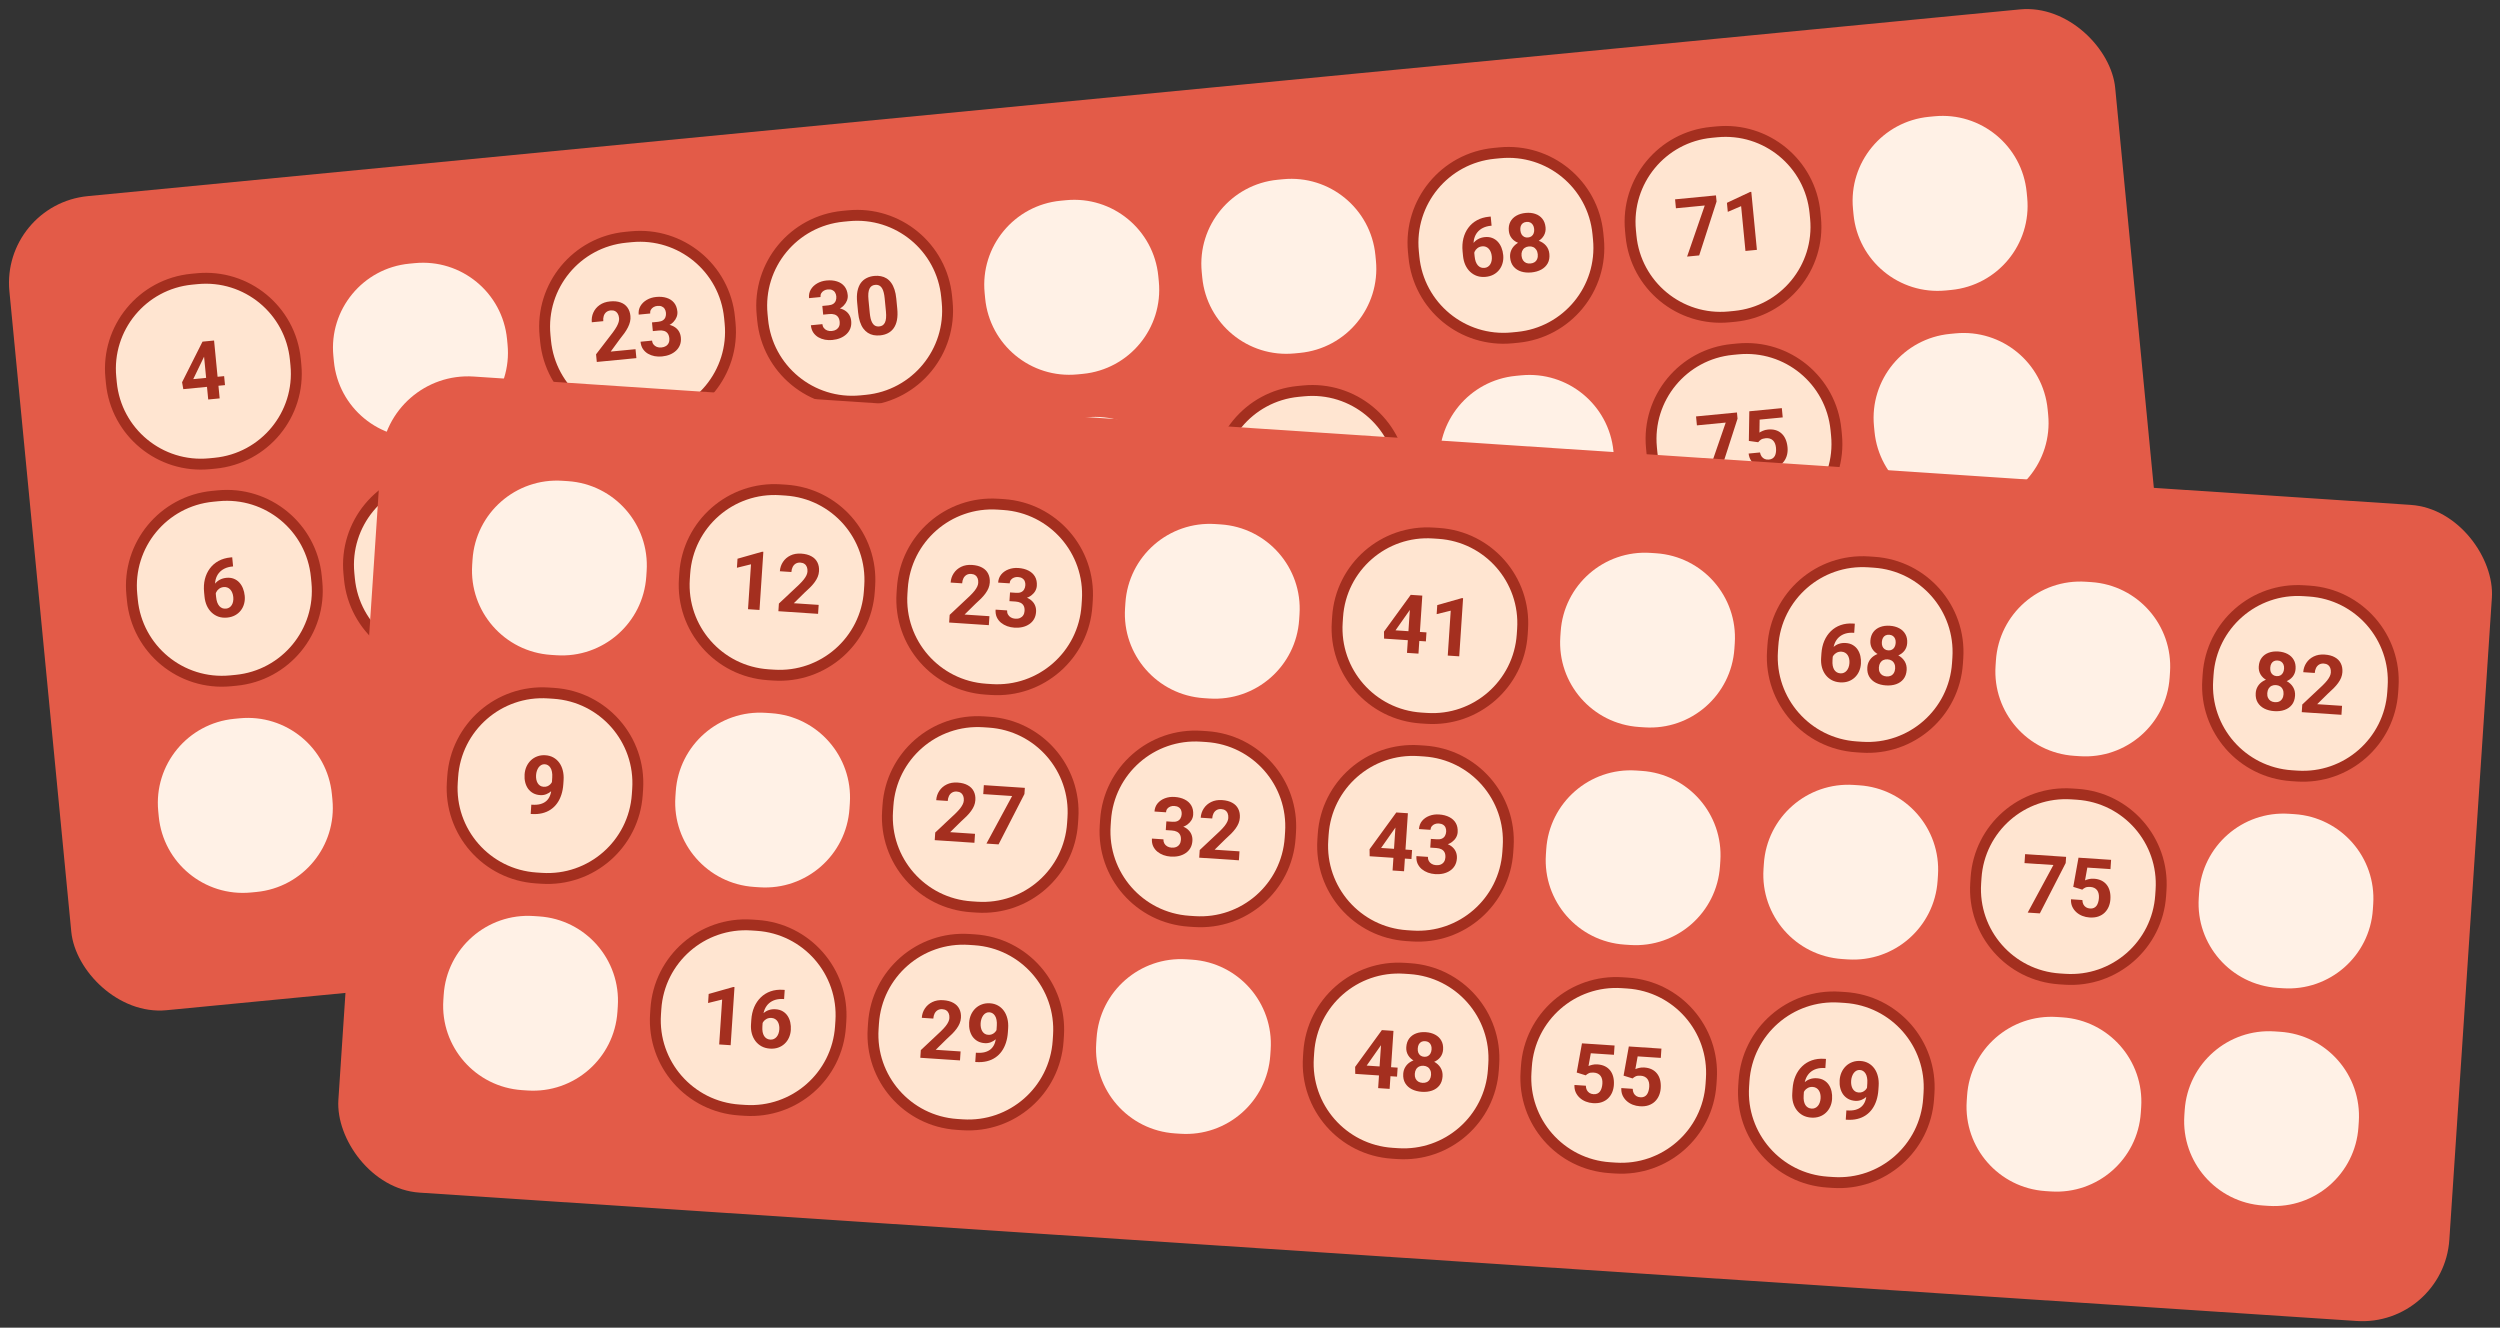 <svg width="917" height="487" viewBox="0 0 917 487" fill="none" xmlns="http://www.w3.org/2000/svg">
<rect x="0" y="0" width="917" height="487" fill="#333333" stroke="none"/>
<rect x="0.371" y="75.016" width="776" height="300" rx="32" transform="rotate(-5.52 0.371 75.016)" fill="#E35B48"/>
<g clip-path="url(#clip0_83_1076)">
<path d="M72.321 102.222L70.331 102.414C52.19 104.167 38.905 120.294 40.658 138.435L40.85 140.426C42.603 158.567 58.73 171.852 76.871 170.099L78.862 169.906C97.003 168.153 110.288 152.026 108.535 133.885L108.343 131.895C106.589 113.754 90.462 100.469 72.321 102.222Z" fill="#FFE5D1"/>
<path d="M72.321 102.222L70.331 102.414C52.19 104.167 38.905 120.294 40.658 138.435L40.85 140.426C42.603 158.567 58.73 171.852 76.871 170.099L78.862 169.906C97.003 168.153 110.288 152.026 108.535 133.885L108.343 131.895C106.589 113.754 90.462 100.469 72.321 102.222Z" stroke="#A42F1F" stroke-width="4"/>
<path d="M82.212 137.967L82.53 141.263L67.235 142.741L66.785 140.209L74.278 125.312L77.617 124.99L74.586 131.39L70.883 139.062L82.212 137.967ZM78.521 124.902L80.573 146.132L76.373 146.537L74.322 125.308L78.521 124.902Z" fill="#A42F1F"/>
<path d="M152.143 96.517L150.152 96.71C133.111 98.357 120.631 113.506 122.278 130.548L122.47 132.539C124.117 149.58 139.267 162.06 156.308 160.413L158.299 160.221C175.34 158.574 187.82 143.424 186.173 126.383L185.981 124.392C184.334 107.35 169.184 94.871 152.143 96.517Z" fill="#FFF1E6"/>
<path d="M231.579 86.832L229.589 87.024C211.448 88.777 198.163 104.904 199.916 123.045L200.108 125.036C201.861 143.177 217.989 156.462 236.129 154.709L238.12 154.516C256.261 152.763 269.546 136.636 267.793 118.495L267.601 116.504C265.848 98.364 249.72 85.079 231.579 86.832Z" fill="#FFE5D1"/>
<path d="M231.579 86.832L229.589 87.024C211.448 88.777 198.163 104.904 199.916 123.045L200.108 125.036C201.861 143.177 217.989 156.462 236.129 154.709L238.12 154.516C256.261 152.763 269.546 136.636 267.793 118.495L267.601 116.504C265.848 98.364 249.72 85.079 231.579 86.832Z" stroke="#A42F1F" stroke-width="4"/>
<path d="M233.109 128.08L233.426 131.361L218.904 132.764L218.633 129.965L224.789 121.938C225.405 121.103 225.883 120.375 226.226 119.753C226.567 119.122 226.803 118.564 226.933 118.081C227.072 117.587 227.12 117.126 227.078 116.698C227.016 116.057 226.857 115.518 226.599 115.081C226.34 114.636 225.989 114.307 225.547 114.094C225.114 113.881 224.596 113.803 223.994 113.862C223.352 113.924 222.813 114.133 222.377 114.489C221.95 114.844 221.642 115.31 221.452 115.888C221.273 116.464 221.216 117.103 221.284 117.803L217.07 118.21C216.948 116.946 217.138 115.76 217.639 114.652C218.14 113.534 218.908 112.612 219.947 111.883C220.984 111.145 222.256 110.704 223.763 110.558C225.25 110.414 226.527 110.536 227.595 110.923C228.672 111.3 229.516 111.915 230.129 112.768C230.749 113.611 231.12 114.654 231.24 115.899C231.307 116.598 231.262 117.295 231.103 117.987C230.944 118.669 230.686 119.362 230.332 120.063C229.987 120.754 229.555 121.462 229.037 122.19C228.518 122.917 227.939 123.674 227.299 124.462L224.01 128.959L233.109 128.08ZM239.15 118.254L241.396 118.037C242.114 117.968 242.696 117.789 243.139 117.501C243.58 117.203 243.892 116.82 244.073 116.351C244.262 115.872 244.327 115.331 244.269 114.728C244.216 114.184 244.063 113.713 243.809 113.315C243.563 112.907 243.216 112.607 242.765 112.416C242.314 112.214 241.762 112.144 241.111 112.207C240.596 112.257 240.13 112.405 239.712 112.652C239.294 112.898 238.972 113.219 238.746 113.613C238.519 114.008 238.43 114.468 238.481 114.993L234.268 115.4C234.155 114.234 234.368 113.188 234.906 112.263C235.454 111.336 236.235 110.579 237.247 109.991C238.26 109.402 239.403 109.047 240.677 108.924C242.115 108.785 243.397 108.896 244.521 109.258C245.644 109.611 246.549 110.205 247.239 111.041C247.927 111.877 248.336 112.956 248.464 114.278C248.529 114.949 248.436 115.615 248.186 116.277C247.935 116.929 247.543 117.536 247.008 118.098C246.482 118.649 245.821 119.116 245.024 119.497C244.226 119.868 243.312 120.104 242.281 120.203L239.366 120.485L239.15 118.254ZM239.459 121.447L239.249 119.275L242.164 118.993C243.321 118.881 244.35 118.914 245.25 119.092C246.15 119.27 246.92 119.578 247.562 120.017C248.202 120.445 248.705 120.981 249.07 121.622C249.435 122.254 249.658 122.973 249.736 123.78C249.831 124.772 249.727 125.675 249.423 126.489C249.118 127.293 248.646 127.996 248.008 128.598C247.379 129.198 246.622 129.683 245.735 130.053C244.848 130.414 243.865 130.646 242.786 130.751C241.891 130.837 240.999 130.8 240.111 130.641C239.231 130.471 238.418 130.172 237.67 129.744C236.931 129.305 236.316 128.727 235.825 128.009C235.342 127.28 235.05 126.391 234.948 125.342L239.163 124.934C239.215 125.479 239.399 125.951 239.712 126.353C240.025 126.754 240.431 127.054 240.932 127.251C241.441 127.447 241.992 127.516 242.585 127.459C243.256 127.394 243.818 127.217 244.27 126.928C244.732 126.628 245.068 126.243 245.277 125.771C245.495 125.289 245.575 124.746 245.517 124.144C245.442 123.366 245.241 122.757 244.914 122.318C244.586 121.869 244.149 121.558 243.603 121.385C243.056 121.213 242.423 121.161 241.704 121.23L239.459 121.447Z" fill="#A42F1F"/>
<path d="M311.209 79.137L309.218 79.329C291.077 81.082 277.792 97.209 279.545 115.35L279.737 117.341C281.49 135.482 297.618 148.767 315.759 147.014L317.749 146.821C335.89 145.068 349.175 128.941 347.422 110.8L347.23 108.809C345.477 90.668 329.349 77.383 311.209 79.137Z" fill="#FFE5D1"/>
<path d="M311.209 79.137L309.218 79.329C291.077 81.082 277.792 97.209 279.545 115.35L279.737 117.341C281.49 135.482 297.618 148.767 315.759 147.014L317.749 146.821C335.89 145.068 349.175 128.941 347.422 110.8L347.23 108.809C345.477 90.668 329.349 77.383 311.209 79.137Z" stroke="#A42F1F" stroke-width="4"/>
<path d="M301.632 112.216L303.878 111.999C304.597 111.93 305.178 111.751 305.621 111.463C306.063 111.165 306.375 110.782 306.555 110.313C306.745 109.833 306.81 109.292 306.752 108.69C306.699 108.145 306.545 107.675 306.291 107.277C306.045 106.869 305.698 106.569 305.247 106.377C304.797 106.176 304.245 106.106 303.593 106.169C303.079 106.219 302.612 106.367 302.195 106.614C301.777 106.86 301.455 107.181 301.228 107.575C301.001 107.97 300.913 108.43 300.964 108.955L296.75 109.362C296.637 108.196 296.851 107.15 297.389 106.224C297.936 105.298 298.717 104.541 299.73 103.953C300.742 103.364 301.886 103.008 303.159 102.885C304.597 102.746 305.879 102.858 307.003 103.22C308.126 103.573 309.032 104.167 309.721 105.003C310.41 105.839 310.818 106.918 310.946 108.24C311.011 108.911 310.918 109.577 310.669 110.239C310.417 110.891 310.025 111.498 309.49 112.06C308.965 112.611 308.304 113.077 307.507 113.459C306.709 113.83 305.794 114.066 304.764 114.165L301.848 114.447L301.632 112.216ZM301.941 115.409L301.731 113.237L304.647 112.955C305.804 112.843 306.832 112.876 307.732 113.054C308.632 113.232 309.403 113.54 310.044 113.979C310.684 114.407 311.187 114.943 311.553 115.584C311.918 116.216 312.14 116.935 312.218 117.742C312.313 118.734 312.21 119.636 311.906 120.451C311.601 121.255 311.129 121.958 310.49 122.559C309.862 123.16 309.104 123.645 308.217 124.015C307.33 124.376 306.347 124.608 305.268 124.712C304.374 124.799 303.482 124.762 302.594 124.603C301.714 124.433 300.9 124.134 300.152 123.706C299.414 123.267 298.798 122.689 298.307 121.971C297.825 121.242 297.533 120.353 297.431 119.303L301.645 118.896C301.697 119.441 301.881 119.913 302.194 120.315C302.508 120.716 302.914 121.015 303.414 121.212C303.924 121.408 304.475 121.478 305.067 121.421C305.738 121.356 306.3 121.179 306.753 120.89C307.214 120.59 307.55 120.204 307.759 119.733C307.978 119.251 308.058 118.708 308 118.106C307.925 117.328 307.723 116.719 307.397 116.28C307.069 115.831 306.631 115.52 306.085 115.347C305.539 115.174 304.906 115.123 304.186 115.192L301.941 115.409ZM328.762 109.55L329.117 113.224C329.271 114.819 329.234 116.21 329.006 117.4C328.776 118.58 328.376 119.57 327.807 120.371C327.245 121.161 326.544 121.773 325.703 122.208C324.862 122.642 323.907 122.911 322.837 123.015C321.982 123.097 321.174 123.067 320.415 122.925C319.655 122.773 318.956 122.492 318.317 122.083C317.689 121.672 317.128 121.133 316.631 120.465C316.143 119.786 315.74 118.962 315.42 117.992C315.101 117.022 314.879 115.895 314.755 114.612L314.4 110.938C314.246 109.344 314.284 107.962 314.515 106.792C314.754 105.611 315.155 104.625 315.715 103.835C316.287 103.044 316.994 102.436 317.836 102.012C318.676 101.577 319.631 101.308 320.7 101.205C321.556 101.122 322.358 101.158 323.11 101.311C323.869 101.453 324.567 101.724 325.205 102.124C325.841 102.523 326.403 103.062 326.891 103.741C327.378 104.411 327.78 105.23 328.1 106.2C328.419 107.16 328.639 108.277 328.762 109.55ZM324.957 114.186L324.493 109.389C324.419 108.621 324.311 107.954 324.168 107.389C324.035 106.823 323.866 106.349 323.662 105.967C323.457 105.574 323.221 105.263 322.954 105.034C322.687 104.805 322.392 104.647 322.069 104.561C321.748 104.474 321.397 104.449 321.017 104.486C320.542 104.532 320.127 104.665 319.776 104.885C319.434 105.105 319.157 105.431 318.943 105.863C318.729 106.286 318.586 106.84 318.515 107.524C318.452 108.197 318.468 109.01 318.56 109.962L319.023 114.759C319.097 115.527 319.202 116.199 319.336 116.775C319.48 117.349 319.654 117.838 319.86 118.24C320.074 118.631 320.31 118.947 320.569 119.187C320.837 119.416 321.131 119.574 321.454 119.66C321.786 119.746 322.142 119.771 322.52 119.734C322.987 119.689 323.391 119.557 323.733 119.337C324.084 119.107 324.365 118.776 324.579 118.343C324.801 117.9 324.943 117.337 325.004 116.654C325.066 115.971 325.05 115.148 324.957 114.186Z" fill="#A42F1F"/>
<path d="M391.03 73.433L389.039 73.625C371.998 75.272 359.518 90.421 361.165 107.463L361.357 109.454C363.004 126.495 378.154 138.975 395.195 137.328L397.186 137.136C414.227 135.489 426.707 120.339 425.06 103.298L424.868 101.307C423.221 84.266 408.071 71.786 391.03 73.433Z" fill="#FFF1E6"/>
<path d="M470.659 65.737L468.668 65.93C451.627 67.577 439.147 82.726 440.794 99.768L440.986 101.759C442.633 118.8 457.783 131.28 474.824 129.633L476.815 129.441C493.856 127.794 506.336 112.644 504.689 95.603L504.497 93.612C502.85 76.57 487.7 64.091 470.659 65.737Z" fill="#FFF1E6"/>
<path d="M550.096 56.052L548.105 56.244C529.964 57.997 516.679 74.124 518.432 92.265L518.625 94.256C520.378 112.397 536.505 125.682 554.646 123.929L556.637 123.736C574.777 121.983 588.062 105.856 586.309 87.715L586.117 85.724C584.364 67.584 568.237 54.299 550.096 56.052Z" fill="#FFE5D1"/>
<path d="M550.096 56.052L548.105 56.244C529.964 57.997 516.679 74.124 518.432 92.265L518.625 94.256C520.378 112.397 536.505 125.682 554.646 123.929L556.637 123.736C574.777 121.983 588.062 105.856 586.309 87.715L586.117 85.724C584.364 67.584 568.237 54.299 550.096 56.052Z" stroke="#A42F1F" stroke-width="4"/>
<path d="M546.181 79.489L546.793 79.43L547.117 82.783L546.869 82.807C545.761 82.914 544.79 83.175 543.957 83.589C543.124 84.003 542.436 84.546 541.892 85.216C541.358 85.876 540.971 86.649 540.733 87.536C540.505 88.421 540.442 89.394 540.544 90.453L540.885 93.982C540.959 94.74 541.096 95.403 541.298 95.973C541.509 96.531 541.774 96.991 542.093 97.353C542.421 97.704 542.79 97.957 543.198 98.114C543.605 98.261 544.05 98.311 544.536 98.264C544.993 98.22 545.397 98.083 545.747 97.853C546.108 97.622 546.402 97.319 546.631 96.944C546.869 96.558 547.033 96.12 547.122 95.631C547.221 95.13 547.243 94.594 547.187 94.02C547.132 93.447 547.008 92.924 546.815 92.452C546.632 91.979 546.388 91.581 546.081 91.257C545.775 90.924 545.418 90.679 545.01 90.522C544.602 90.365 544.155 90.31 543.67 90.357C543.009 90.421 542.44 90.633 541.965 90.993C541.498 91.342 541.147 91.768 540.911 92.272C540.675 92.775 540.572 93.291 540.604 93.817L539.257 93.124C539.214 92.372 539.3 91.648 539.517 90.95C539.744 90.251 540.086 89.619 540.541 89.055C541.006 88.481 541.583 88.013 542.275 87.652C542.964 87.281 543.762 87.052 544.666 86.964C545.657 86.869 546.545 86.974 547.331 87.281C548.126 87.587 548.808 88.046 549.377 88.658C549.946 89.27 550.399 89.996 550.736 90.837C551.072 91.678 551.288 92.589 551.382 93.571C551.482 94.601 551.404 95.575 551.149 96.492C550.904 97.409 550.498 98.228 549.93 98.95C549.372 99.671 548.673 100.259 547.834 100.713C546.995 101.166 546.031 101.446 544.942 101.551C543.814 101.66 542.77 101.555 541.806 101.236C540.852 100.907 540.009 100.399 539.275 99.715C538.542 99.03 537.946 98.19 537.487 97.195C537.038 96.198 536.754 95.087 536.635 93.862L536.477 92.23C536.312 90.519 536.409 88.93 536.767 87.463C537.135 85.985 537.739 84.68 538.582 83.549C539.423 82.408 540.482 81.487 541.758 80.785C543.034 80.082 544.509 79.651 546.181 79.489ZM568.308 93.127C568.437 94.459 568.234 95.612 567.7 96.585C567.165 97.549 566.377 98.317 565.333 98.889C564.298 99.45 563.095 99.797 561.724 99.93C560.354 100.062 559.102 99.952 557.969 99.601C556.836 99.239 555.909 98.637 555.19 97.794C554.47 96.942 554.046 95.849 553.917 94.518C553.831 93.623 553.932 92.799 554.223 92.045C554.512 91.281 554.952 90.611 555.544 90.034C556.145 89.446 556.869 88.974 557.717 88.617C558.565 88.251 559.504 88.018 560.534 87.918C561.915 87.785 563.172 87.908 564.308 88.289C565.444 88.67 566.366 89.272 567.073 90.097C567.781 90.921 568.193 91.931 568.308 93.127ZM564.052 93.259C563.989 92.607 563.81 92.061 563.512 91.618C563.222 91.166 562.842 90.835 562.371 90.625C561.899 90.415 561.367 90.339 560.774 90.397C560.18 90.454 559.673 90.63 559.251 90.927C558.828 91.222 558.513 91.621 558.306 92.121C558.108 92.612 558.041 93.182 558.104 93.834C558.166 94.475 558.341 95.017 558.629 95.46C558.927 95.903 559.312 96.228 559.783 96.438C560.264 96.637 560.805 96.707 561.407 96.649C562.01 96.591 562.518 96.419 562.933 96.134C563.355 95.838 563.661 95.445 563.849 94.956C564.046 94.466 564.114 93.9 564.052 93.259ZM566.91 83.387C567.014 84.466 566.82 85.451 566.327 86.343C565.834 87.224 565.099 87.948 564.124 88.513C563.158 89.077 562.024 89.422 560.721 89.548C559.409 89.675 558.22 89.554 557.155 89.186C556.088 88.819 555.229 88.249 554.576 87.478C553.921 86.698 553.542 85.768 553.438 84.689C553.314 83.406 553.496 82.299 553.986 81.369C554.483 80.428 555.215 79.68 556.182 79.126C557.158 78.57 558.293 78.23 559.586 78.105C560.899 77.978 562.082 78.095 563.137 78.454C564.202 78.812 565.063 79.406 565.723 80.235C566.39 81.053 566.786 82.104 566.91 83.387ZM562.73 83.983C562.674 83.409 562.524 82.923 562.28 82.525C562.034 82.117 561.711 81.815 561.309 81.618C560.917 81.42 560.449 81.348 559.904 81.4C559.38 81.451 558.939 81.607 558.581 81.867C558.233 82.126 557.978 82.48 557.815 82.927C557.661 83.364 557.613 83.879 557.67 84.471C557.726 85.045 557.871 85.541 558.109 85.96C558.354 86.368 558.678 86.675 559.081 86.881C559.482 87.088 559.951 87.165 560.486 87.113C561.021 87.061 561.461 86.896 561.807 86.618C562.163 86.338 562.417 85.975 562.57 85.528C562.732 85.071 562.785 84.556 562.73 83.983Z" fill="#A42F1F"/>
<path d="M629.725 48.357L627.734 48.549C609.593 50.302 596.308 66.429 598.061 84.57L598.254 86.561C600.007 104.702 616.134 117.987 634.275 116.234L636.265 116.041C654.406 114.288 667.691 98.161 665.938 80.02L665.746 78.029C663.993 59.889 647.866 46.603 629.725 48.357Z" fill="#FFE5D1"/>
<path d="M629.725 48.357L627.734 48.549C609.593 50.302 596.308 66.429 598.061 84.57L598.254 86.561C600.007 104.702 616.134 117.987 634.275 116.234L636.265 116.041C654.406 114.288 667.691 98.161 665.938 80.02L665.746 78.029C663.993 59.889 647.866 46.603 629.725 48.357Z" stroke="#A42F1F" stroke-width="4"/>
<path d="M629.417 71.666L629.636 73.926L623.26 93.688L618.828 94.117L625.302 75.375L614.731 76.396L614.414 73.116L629.417 71.666ZM642.376 70.37L644.432 91.642L640.232 92.048L638.644 75.616L633.755 77.707L633.435 74.398L641.924 70.413L642.376 70.37Z" fill="#A42F1F"/>
<path d="M709.546 42.652L707.555 42.845C690.514 44.491 678.034 59.641 679.681 76.683L679.873 78.673C681.52 95.715 696.67 108.195 713.712 106.548L715.702 106.355C732.744 104.709 745.223 89.559 743.577 72.517L743.384 70.527C741.737 53.485 726.588 41.005 709.546 42.652Z" fill="#FFF1E6"/>
<path d="M80.016 181.851L78.026 182.043C59.885 183.796 46.6 199.924 48.353 218.065L48.545 220.055C50.298 238.196 66.426 251.481 84.567 249.728L86.557 249.536C104.698 247.783 117.983 231.655 116.23 213.514L116.038 211.524C114.285 193.383 98.157 180.098 80.016 181.851Z" fill="#FFE5D1"/>
<path d="M80.016 181.851L78.026 182.043C59.885 183.796 46.6 199.924 48.353 218.065L48.545 220.055C50.298 238.196 66.426 251.481 84.567 249.728L86.557 249.536C104.698 247.783 117.983 231.655 116.23 213.514L116.038 211.524C114.285 193.383 98.157 180.098 80.016 181.851Z" stroke="#A42F1F" stroke-width="4"/>
<path d="M84.562 204.47L85.174 204.411L85.498 207.765L85.25 207.789C84.142 207.896 83.172 208.156 82.338 208.57C81.505 208.984 80.817 209.527 80.273 210.197C79.739 210.858 79.352 211.631 79.114 212.518C78.886 213.403 78.823 214.375 78.925 215.434L79.266 218.963C79.34 219.721 79.477 220.385 79.68 220.954C79.891 221.513 80.156 221.972 80.475 222.334C80.803 222.685 81.171 222.939 81.579 223.096C81.986 223.243 82.432 223.293 82.918 223.246C83.375 223.201 83.778 223.065 84.129 222.834C84.489 222.604 84.784 222.301 85.013 221.925C85.25 221.539 85.414 221.102 85.504 220.612C85.603 220.112 85.624 219.575 85.569 219.002C85.513 218.429 85.389 217.905 85.197 217.434C85.013 216.961 84.769 216.563 84.463 216.239C84.156 215.905 83.799 215.661 83.391 215.503C82.984 215.347 82.537 215.291 82.051 215.338C81.39 215.402 80.822 215.615 80.346 215.974C79.88 216.324 79.528 216.75 79.292 217.254C79.056 217.757 78.954 218.272 78.986 218.799L77.638 218.105C77.595 217.353 77.682 216.63 77.899 215.931C78.126 215.232 78.467 214.601 78.923 214.037C79.387 213.462 79.965 212.994 80.656 212.633C81.346 212.262 82.143 212.033 83.047 211.946C84.039 211.85 84.927 211.956 85.712 212.262C86.507 212.568 87.189 213.027 87.758 213.639C88.328 214.252 88.781 214.977 89.117 215.819C89.453 216.659 89.669 217.57 89.764 218.552C89.863 219.583 89.786 220.557 89.531 221.473C89.286 222.39 88.88 223.21 88.312 223.932C87.753 224.653 87.055 225.24 86.215 225.694C85.376 226.148 84.412 226.428 83.324 226.533C82.196 226.642 81.151 226.537 80.188 226.218C79.234 225.888 78.39 225.381 77.657 224.696C76.924 224.012 76.327 223.171 75.868 222.176C75.419 221.179 75.135 220.069 75.016 218.844L74.859 217.211C74.693 215.5 74.79 213.911 75.148 212.444C75.516 210.967 76.121 209.662 76.963 208.531C77.805 207.39 78.863 206.469 80.14 205.766C81.416 205.064 82.89 204.632 84.562 204.47Z" fill="#A42F1F"/>
<path d="M159.645 174.156L157.655 174.348C139.514 176.101 126.229 192.229 127.982 210.369L128.174 212.36C129.927 230.501 146.054 243.786 164.195 242.033L166.186 241.841C184.327 240.088 197.612 223.96 195.859 205.819L195.667 203.829C193.913 185.688 177.786 172.403 159.645 174.156Z" fill="#FFE5D1"/>
<path d="M159.645 174.156L157.655 174.348C139.514 176.101 126.229 192.229 127.982 210.369L128.174 212.36C129.927 230.501 146.054 243.786 164.195 242.033L166.186 241.841C184.327 240.088 197.612 223.96 195.859 205.819L195.667 203.829C193.913 185.688 177.786 172.403 159.645 174.156Z" stroke="#A42F1F" stroke-width="4"/>
<path d="M155.149 197.826L157.205 219.099L153.006 219.505L151.418 203.072L146.528 205.164L146.208 201.854L154.698 197.87L155.149 197.826ZM172.297 196.169L174.352 217.442L170.153 217.848L168.565 201.415L163.675 203.507L163.356 200.197L171.845 196.213L172.297 196.169Z" fill="#A42F1F"/>
<path d="M239.467 168.452L237.476 168.644C220.435 170.291 207.955 185.441 209.602 202.482L209.794 204.473C211.441 221.514 226.591 233.994 243.632 232.347L245.623 232.155C262.664 230.508 275.144 215.358 273.497 198.317L273.305 196.326C271.658 179.285 256.508 166.805 239.467 168.452Z" fill="#FFF1E6"/>
<path d="M318.904 158.766L316.913 158.958C298.772 160.711 285.487 176.838 287.24 194.979L287.432 196.97C289.186 215.111 305.313 228.396 323.454 226.643L325.444 226.45C343.585 224.697 356.87 208.57 355.117 190.429L354.925 188.439C353.172 170.298 337.045 157.013 318.904 158.766Z" fill="#FFE5D1"/>
<path d="M318.904 158.766L316.913 158.958C298.772 160.711 285.487 176.838 287.24 194.979L287.432 196.97C289.186 215.111 305.313 228.396 323.454 226.643L325.444 226.45C343.585 224.697 356.87 208.57 355.117 190.429L354.925 188.439C353.172 170.298 337.045 157.013 318.904 158.766Z" stroke="#A42F1F" stroke-width="4"/>
<path d="M309.327 191.845L311.572 191.628C312.292 191.559 312.873 191.38 313.316 191.092C313.758 190.794 314.07 190.41 314.25 189.942C314.439 189.462 314.505 188.922 314.446 188.318C314.394 187.774 314.24 187.304 313.985 186.906C313.74 186.498 313.393 186.198 312.942 186.006C312.492 185.805 311.94 185.736 311.288 185.799C310.774 185.848 310.307 185.996 309.89 186.242C309.471 186.489 309.15 186.81 308.923 187.205C308.696 187.599 308.608 188.059 308.659 188.583L304.445 188.991C304.332 187.824 304.545 186.779 305.084 185.854C305.631 184.928 306.412 184.17 307.425 183.582C308.437 182.993 309.58 182.637 310.853 182.514C312.292 182.375 313.573 182.487 314.697 182.849C315.821 183.202 316.727 183.796 317.416 184.633C318.105 185.468 318.513 186.547 318.641 187.869C318.705 188.54 318.613 189.206 318.364 189.868C318.112 190.52 317.72 191.128 317.185 191.689C316.66 192.241 315.999 192.706 315.202 193.088C314.404 193.459 313.489 193.694 312.459 193.794L309.542 194.076L309.327 191.845ZM309.635 195.038L309.425 192.865L312.342 192.584C313.499 192.472 314.526 192.505 315.427 192.683C316.327 192.861 317.098 193.169 317.738 193.607C318.379 194.037 318.881 194.572 319.248 195.214C319.613 195.845 319.835 196.564 319.912 197.371C320.008 198.363 319.905 199.265 319.601 200.079C319.296 200.884 318.824 201.587 318.185 202.188C317.557 202.788 316.799 203.274 315.912 203.644C315.025 204.005 314.042 204.237 312.963 204.341C312.069 204.428 311.177 204.391 310.289 204.232C309.408 204.062 308.595 203.763 307.847 203.335C307.109 202.896 306.493 202.317 306.002 201.6C305.519 200.871 305.228 199.982 305.126 198.932L309.339 198.525C309.392 199.069 309.575 199.542 309.888 199.944C310.203 200.345 310.609 200.645 311.108 200.842C311.619 201.037 312.17 201.107 312.762 201.049C313.433 200.985 313.995 200.808 314.448 200.519C314.909 200.219 315.245 199.833 315.454 199.362C315.673 198.879 315.753 198.337 315.695 197.734C315.62 196.957 315.418 196.348 315.091 195.909C314.764 195.46 314.326 195.149 313.78 194.976C313.234 194.803 312.601 194.752 311.881 194.821L309.635 195.038ZM337.579 198.357L337.896 201.638L323.374 203.041L323.103 200.242L329.26 192.215C329.875 191.381 330.355 190.652 330.696 190.03C331.038 189.398 331.274 188.841 331.404 188.358C331.542 187.864 331.591 187.403 331.549 186.975C331.487 186.333 331.328 185.795 331.07 185.359C330.811 184.913 330.46 184.584 330.018 184.371C329.584 184.158 329.068 184.08 328.464 184.139C327.823 184.201 327.284 184.409 326.847 184.766C326.42 185.121 326.113 185.588 325.923 186.164C325.743 186.742 325.687 187.38 325.755 188.08L321.541 188.487C321.419 187.223 321.608 186.037 322.11 184.93C322.61 183.811 323.379 182.888 324.417 182.16C325.455 181.423 326.726 180.98 328.233 180.835C329.721 180.691 330.998 180.813 332.065 181.201C333.143 181.577 333.987 182.192 334.599 183.046C335.22 183.888 335.591 184.931 335.711 186.175C335.779 186.876 335.732 187.572 335.574 188.264C335.414 188.946 335.157 189.638 334.803 190.34C334.458 191.03 334.026 191.739 333.508 192.466C332.989 193.193 332.41 193.951 331.77 194.739L328.482 199.236L337.579 198.357Z" fill="#A42F1F"/>
<path d="M398.725 153.061L396.734 153.254C379.693 154.901 367.213 170.05 368.86 187.092L369.052 189.083C370.699 206.124 385.849 218.604 402.89 216.957L404.881 216.765C421.922 215.118 434.402 199.968 432.755 182.927L432.563 180.936C430.916 163.894 415.766 151.415 398.725 153.061Z" fill="#FFF1E6"/>
<path d="M478.162 143.376L476.171 143.568C458.03 145.321 444.745 161.448 446.498 179.589L446.691 181.58C448.444 199.721 464.571 213.006 482.712 211.253L484.702 211.06C502.843 209.307 516.128 193.18 514.375 175.039L514.183 173.048C512.43 154.908 496.303 141.623 478.162 143.376Z" fill="#FFE5D1"/>
<path d="M478.162 143.376L476.171 143.568C458.03 145.321 444.745 161.448 446.498 179.589L446.691 181.58C448.444 199.721 464.571 213.006 482.712 211.253L484.702 211.06C502.843 209.307 516.128 193.18 514.375 175.039L514.183 173.048C512.43 154.908 496.303 141.623 478.162 143.376Z" stroke="#A42F1F" stroke-width="4"/>
<path d="M468.503 179.259L465.072 178.781L465.242 167.904L477.17 166.752L477.498 170.149L469.026 170.967L468.957 175.727C469.223 175.535 469.633 175.319 470.189 175.079C470.744 174.829 471.375 174.67 472.085 174.601C473.115 174.502 474.044 174.573 474.873 174.817C475.701 175.061 476.422 175.463 477.035 176.022C477.658 176.579 478.157 177.286 478.535 178.143C478.912 178.999 479.155 179.986 479.263 181.104C479.354 182.046 479.294 182.96 479.085 183.844C478.876 184.718 478.507 185.518 477.978 186.246C477.45 186.964 476.757 187.557 475.899 188.022C475.041 188.488 474 188.78 472.775 188.898C471.862 188.986 470.964 188.935 470.082 188.746C469.21 188.555 468.408 188.226 467.676 187.757C466.953 187.287 466.351 186.693 465.87 185.975C465.398 185.245 465.104 184.39 464.989 183.41L469.16 183.007C469.276 183.605 469.482 184.11 469.777 184.522C470.081 184.925 470.458 185.222 470.908 185.414C471.358 185.606 471.87 185.674 472.443 185.619C472.978 185.567 473.425 185.421 473.784 185.18C474.144 184.939 474.423 184.628 474.621 184.246C474.819 183.854 474.948 183.41 475.008 182.913C475.077 182.406 475.083 181.866 475.027 181.292C474.972 180.719 474.854 180.206 474.672 179.752C474.492 179.298 474.244 178.915 473.928 178.602C473.614 178.289 473.229 178.062 472.773 177.919C472.329 177.776 471.819 177.732 471.246 177.788C470.467 177.863 469.877 178.042 469.472 178.327C469.078 178.61 468.755 178.921 468.503 179.259ZM490.813 165.389L492.868 186.662L488.669 187.068L487.081 170.635L482.192 172.727L481.872 169.417L490.361 165.433L490.813 165.389Z" fill="#A42F1F"/>
<path d="M557.983 137.671L555.992 137.864C538.951 139.51 526.471 154.66 528.118 171.702L528.31 173.692C529.957 190.734 545.107 203.214 562.148 201.567L564.139 201.374C581.18 199.728 593.66 184.578 592.013 167.536L591.821 165.546C590.174 148.504 575.024 136.024 557.983 137.671Z" fill="#FFF1E6"/>
<path d="M637.42 127.986L635.429 128.178C617.288 129.931 604.003 146.058 605.756 164.199L605.949 166.19C607.702 184.331 623.829 197.616 641.97 195.863L643.961 195.67C662.101 193.917 675.386 177.79 673.633 159.649L673.441 157.658C671.688 139.518 655.561 126.233 637.42 127.986Z" fill="#FFE5D1"/>
<path d="M637.42 127.986L635.429 128.178C617.288 129.931 604.003 146.058 605.756 164.199L605.949 166.19C607.702 184.331 623.829 197.616 641.97 195.863L643.961 195.67C662.101 193.917 675.386 177.79 673.633 159.649L673.441 157.658C671.688 139.518 655.561 126.233 637.42 127.986Z" stroke="#A42F1F" stroke-width="4"/>
<path d="M637.112 151.295L637.331 153.555L630.955 173.318L626.523 173.746L632.997 155.004L622.426 156.026L622.109 152.745L637.112 151.295ZM644.908 162.212L641.477 161.734L641.647 150.857L653.574 149.705L653.902 153.102L645.431 153.92L645.361 158.68C645.627 158.488 646.038 158.272 646.593 158.032C647.148 157.782 647.781 157.622 648.49 157.554C649.52 157.454 650.45 157.526 651.278 157.77C652.105 158.014 652.826 158.416 653.44 158.974C654.062 159.532 654.563 160.239 654.94 161.096C655.317 161.952 655.559 162.939 655.667 164.057C655.758 164.999 655.7 165.913 655.491 166.796C655.281 167.671 654.912 168.471 654.384 169.199C653.854 169.917 653.161 170.51 652.304 170.975C651.446 171.441 650.405 171.732 649.18 171.851C648.266 171.939 647.369 171.888 646.487 171.699C645.615 171.508 644.813 171.179 644.081 170.71C643.359 170.24 642.757 169.645 642.275 168.927C641.802 168.198 641.508 167.343 641.395 166.363L645.564 165.96C645.681 166.558 645.887 167.062 646.182 167.475C646.486 167.878 646.862 168.175 647.313 168.367C647.763 168.559 648.275 168.627 648.849 168.572C649.383 168.52 649.83 168.374 650.19 168.132C650.548 167.892 650.827 167.581 651.026 167.199C651.224 166.807 651.353 166.362 651.412 165.866C651.481 165.359 651.488 164.819 651.432 164.245C651.377 163.672 651.259 163.159 651.078 162.705C650.896 162.251 650.648 161.868 650.334 161.555C650.019 161.242 649.633 161.015 649.179 160.872C648.733 160.729 648.223 160.685 647.65 160.741C646.872 160.816 646.282 160.995 645.877 161.279C645.483 161.563 645.159 161.874 644.908 162.212Z" fill="#A42F1F"/>
<path d="M717.241 122.281L715.251 122.474C698.209 124.121 685.729 139.27 687.376 156.312L687.568 158.303C689.215 175.344 704.365 187.824 721.407 186.177L723.397 185.985C740.439 184.338 752.919 169.188 751.272 152.147L751.079 150.156C749.433 133.114 734.283 120.635 717.241 122.281Z" fill="#FFF1E6"/>
<path d="M87.904 263.471L85.913 263.663C68.872 265.31 56.392 280.46 58.039 297.501L58.231 299.492C59.878 316.533 75.028 329.013 92.069 327.366L94.06 327.174C111.101 325.527 123.581 310.377 121.934 293.336L121.742 291.345C120.095 274.304 104.945 261.824 87.904 263.471Z" fill="#FFF1E6"/>
<path d="M167.34 253.785L165.35 253.977C147.209 255.73 133.924 271.857 135.677 289.998L135.869 291.989C137.622 310.13 153.75 323.415 171.89 321.662L173.881 321.469C192.022 319.716 205.307 303.589 203.554 285.448L203.362 283.458C201.609 265.317 185.481 252.032 167.34 253.785Z" fill="#FFE5D1"/>
<path d="M167.34 253.785L165.35 253.977C147.209 255.73 133.924 271.857 135.677 289.998L135.869 291.989C137.622 310.13 153.75 323.415 171.89 321.662L173.881 321.469C192.022 319.716 205.307 303.589 203.554 285.448L203.362 283.458C201.609 265.317 185.481 252.032 167.34 253.785Z" stroke="#A42F1F" stroke-width="4"/>
<path d="M162.844 277.455L164.9 298.728L160.701 299.134L159.113 282.701L154.223 284.793L153.903 281.483L162.392 277.499L162.844 277.455ZM180.572 275.565L181.184 275.506L181.508 278.859L181.26 278.883C180.152 278.99 179.182 279.251 178.349 279.665C177.516 280.079 176.827 280.622 176.284 281.292C175.749 281.953 175.362 282.725 175.125 283.612C174.896 284.497 174.833 285.47 174.935 286.529L175.276 290.058C175.35 290.816 175.487 291.48 175.69 292.049C175.9 292.607 176.166 293.067 176.485 293.429C176.813 293.78 177.182 294.034 177.588 294.19C177.996 294.338 178.442 294.387 178.928 294.34C179.385 294.296 179.789 294.16 180.139 293.929C180.5 293.698 180.794 293.395 181.023 293.02C181.26 292.634 181.423 292.196 181.514 291.706C181.612 291.207 181.635 290.67 181.579 290.097C181.524 289.523 181.399 289 181.207 288.528C181.023 288.056 180.779 287.657 180.473 287.333C180.166 287 179.809 286.755 179.402 286.598C178.994 286.441 178.547 286.386 178.06 286.433C177.4 286.497 176.831 286.71 176.356 287.069C175.889 287.418 175.539 287.844 175.303 288.348C175.066 288.851 174.964 289.366 174.995 289.894L173.648 289.199C173.605 288.448 173.692 287.724 173.909 287.026C174.136 286.327 174.477 285.695 174.933 285.132C175.398 284.556 175.975 284.089 176.666 283.728C177.356 283.356 178.153 283.128 179.058 283.04C180.049 282.945 180.937 283.051 181.723 283.356C182.517 283.663 183.199 284.122 183.769 284.734C184.338 285.346 184.791 286.072 185.127 286.913C185.463 287.754 185.678 288.665 185.773 289.647C185.873 290.677 185.796 291.651 185.541 292.568C185.296 293.485 184.889 294.305 184.322 295.027C183.764 295.748 183.065 296.335 182.226 296.788C181.387 297.242 180.422 297.522 179.334 297.627C178.206 297.736 177.161 297.631 176.198 297.313C175.244 296.983 174.401 296.476 173.667 295.791C172.934 295.106 172.337 294.266 171.879 293.27C171.429 292.274 171.144 291.163 171.026 289.939L170.868 288.305C170.703 286.594 170.8 285.006 171.158 283.539C171.526 282.061 172.131 280.757 172.973 279.626C173.814 278.485 174.874 277.563 176.15 276.86C177.426 276.158 178.901 275.727 180.572 275.565Z" fill="#A42F1F"/>
<path d="M247.162 248.081L245.171 248.273C228.13 249.92 215.65 265.07 217.297 282.111L217.489 284.102C219.136 301.143 234.286 313.623 251.327 311.976L253.318 311.784C270.359 310.137 282.839 294.987 281.192 277.946L281 275.955C279.353 258.914 264.203 246.434 247.162 248.081Z" fill="#FFF1E6"/>
<path d="M326.599 238.395L324.608 238.587C306.467 240.34 293.182 256.468 294.935 274.608L295.128 276.599C296.881 294.74 313.008 308.025 331.149 306.272L333.139 306.08C351.28 304.327 364.565 288.199 362.812 270.058L362.62 268.068C360.867 249.927 344.74 236.642 326.599 238.395Z" fill="#FFE5D1"/>
<path d="M326.599 238.395L324.608 238.587C306.467 240.34 293.182 256.468 294.935 274.608L295.128 276.599C296.881 294.74 313.008 308.025 331.149 306.272L333.139 306.08C351.28 304.327 364.565 288.199 362.812 270.058L362.62 268.068C360.867 249.927 344.74 236.642 326.599 238.395Z" stroke="#A42F1F" stroke-width="4"/>
<path d="M317.022 271.474L319.267 271.257C319.987 271.188 320.568 271.009 321.011 270.721C321.453 270.423 321.765 270.039 321.945 269.571C322.134 269.092 322.2 268.551 322.141 267.948C322.089 267.403 321.935 266.933 321.68 266.535C321.435 266.127 321.088 265.827 320.637 265.636C320.187 265.434 319.635 265.365 318.983 265.428C318.469 265.477 318.002 265.625 317.585 265.871C317.166 266.119 316.845 266.439 316.618 266.834C316.391 267.228 316.303 267.688 316.354 268.212L312.14 268.62C312.027 267.453 312.24 266.408 312.779 265.483C313.326 264.557 314.107 263.799 315.12 263.211C316.132 262.622 317.275 262.266 318.548 262.143C319.987 262.004 321.269 262.117 322.393 262.478C323.516 262.831 324.422 263.425 325.111 264.262C325.8 265.097 326.208 266.176 326.336 267.498C326.4 268.169 326.308 268.835 326.059 269.497C325.807 270.149 325.415 270.757 324.88 271.318C324.355 271.87 323.694 272.336 322.897 272.717C322.099 273.089 321.184 273.324 320.154 273.423L317.238 273.705L317.022 271.474ZM317.331 274.667L317.121 272.495L320.037 272.213C321.194 272.101 322.222 272.134 323.122 272.313C324.022 272.49 324.793 272.798 325.433 273.236C326.074 273.666 326.577 274.201 326.943 274.843C327.308 275.474 327.53 276.194 327.607 277C327.703 277.992 327.6 278.894 327.296 279.708C326.991 280.513 326.519 281.216 325.88 281.817C325.252 282.417 324.494 282.904 323.607 283.274C322.72 283.634 321.737 283.866 320.658 283.971C319.764 284.057 318.872 284.021 317.984 283.861C317.103 283.691 316.29 283.392 315.542 282.964C314.804 282.525 314.188 281.947 313.697 281.229C313.214 280.5 312.923 279.611 312.821 278.561L317.035 278.154C317.087 278.699 317.27 279.171 317.584 279.573C317.898 279.975 318.304 280.274 318.804 280.471C319.314 280.667 319.865 280.736 320.457 280.679C321.128 280.614 321.69 280.437 322.143 280.148C322.604 279.848 322.94 279.462 323.149 278.991C323.368 278.509 323.448 277.966 323.39 277.363C323.315 276.586 323.113 275.977 322.787 275.538C322.459 275.089 322.021 274.778 321.475 274.606C320.929 274.432 320.296 274.381 319.576 274.45L317.331 274.667ZM333.736 279.189L334.012 279.163C335.179 279.05 336.167 278.812 336.975 278.449C337.792 278.076 338.447 277.591 338.938 276.994C339.43 276.398 339.769 275.693 339.956 274.88C340.142 274.058 340.186 273.141 340.088 272.13L339.699 268.105C339.625 267.338 339.482 266.67 339.269 266.102C339.068 265.532 338.807 265.072 338.489 264.72C338.178 264.357 337.83 264.097 337.442 263.938C337.064 263.778 336.655 263.72 336.218 263.762C335.751 263.807 335.35 263.964 335.013 264.231C334.674 264.49 334.398 264.826 334.183 265.239C333.977 265.651 333.831 266.117 333.744 266.635C333.666 267.143 333.652 267.669 333.705 268.214C333.757 268.758 333.871 269.272 334.046 269.756C334.218 270.23 334.45 270.643 334.739 270.998C335.028 271.343 335.372 271.609 335.773 271.796C336.173 271.974 336.63 272.037 337.146 271.987C337.641 271.939 338.074 271.804 338.446 271.582C338.825 271.35 339.136 271.064 339.378 270.727C339.63 270.389 339.81 270.023 339.92 269.629C340.038 269.235 340.079 268.843 340.041 268.455L341.5 269.08C341.566 269.76 341.484 270.445 341.257 271.134C341.029 271.823 340.679 272.465 340.207 273.06C339.743 273.645 339.187 274.13 338.537 274.517C337.889 274.903 337.174 275.134 336.397 275.209C335.406 275.305 334.508 275.21 333.706 274.925C332.902 274.63 332.202 274.187 331.606 273.597C331.017 272.996 330.546 272.276 330.189 271.438C329.834 270.599 329.607 269.674 329.509 268.663C329.41 267.633 329.482 266.65 329.725 265.714C329.978 264.777 330.383 263.933 330.938 263.183C331.502 262.432 332.204 261.819 333.041 261.347C333.887 260.862 334.85 260.568 335.929 260.464C337.007 260.359 338.009 260.474 338.934 260.806C339.86 261.139 340.674 261.659 341.381 262.365C342.086 263.062 342.66 263.924 343.102 264.951C343.555 265.977 343.843 267.136 343.968 268.428L344.109 269.887C344.242 271.267 344.216 272.565 344.029 273.779C343.852 274.994 343.514 276.111 343.014 277.131C342.522 278.139 341.873 279.026 341.063 279.791C340.264 280.555 339.308 281.173 338.196 281.643C337.083 282.113 335.818 282.417 334.399 282.554L334.064 282.587L333.736 279.189Z" fill="#A42F1F"/>
<path d="M406.228 230.7L404.237 230.892C386.096 232.645 372.811 248.773 374.564 266.913L374.756 268.904C376.51 287.045 392.637 300.33 410.778 298.577L412.768 298.385C430.909 296.631 444.194 280.504 442.441 262.363L442.249 260.373C440.496 242.232 424.368 228.947 406.228 230.7Z" fill="#FFE5D1"/>
<path d="M406.228 230.7L404.237 230.892C386.096 232.645 372.811 248.773 374.564 266.913L374.756 268.904C376.51 287.045 392.637 300.33 410.778 298.577L412.768 298.385C430.909 296.631 444.194 280.504 442.441 262.363L442.249 260.373C440.496 242.232 424.368 228.947 406.228 230.7Z" stroke="#A42F1F" stroke-width="4"/>
<path d="M407.657 267.263L407.976 270.558L392.681 272.036L392.23 269.504L399.724 254.608L403.063 254.286L400.031 260.686L396.328 268.358L407.657 267.263ZM403.966 254.198L406.018 275.427L401.819 275.833L399.768 254.604L403.966 254.198ZM423.781 261.113L424.136 264.787C424.291 266.382 424.253 267.774 424.025 268.963C423.795 270.143 423.395 271.133 422.826 271.934C422.264 272.724 421.563 273.336 420.722 273.771C419.881 274.205 418.926 274.474 417.856 274.578C417.001 274.66 416.193 274.631 415.434 274.488C414.674 274.336 413.975 274.055 413.337 273.646C412.708 273.236 412.147 272.696 411.65 272.028C411.163 271.35 410.759 270.525 410.44 269.555C410.12 268.585 409.898 267.458 409.774 266.175L409.419 262.501C409.265 260.907 409.304 259.525 409.534 258.355C409.773 257.174 410.174 256.188 410.734 255.399C411.306 254.607 412.013 253.999 412.855 253.574C413.695 253.141 414.65 252.871 415.719 252.768C416.575 252.685 417.377 252.72 418.129 252.874C418.888 253.017 419.586 253.288 420.224 253.687C420.86 254.087 421.422 254.625 421.91 255.304C422.397 255.974 422.799 256.793 423.119 257.763C423.438 258.723 423.658 259.84 423.781 261.113ZM419.976 265.749L419.512 260.952C419.438 260.184 419.33 259.517 419.187 258.952C419.054 258.386 418.885 257.913 418.681 257.529C418.476 257.137 418.24 256.826 417.973 256.597C417.706 256.368 417.411 256.21 417.088 256.124C416.767 256.037 416.416 256.012 416.036 256.049C415.561 256.095 415.147 256.228 414.795 256.448C414.453 256.668 414.176 256.994 413.962 257.427C413.748 257.849 413.606 258.403 413.534 259.087C413.471 259.76 413.487 260.573 413.579 261.526L414.042 266.322C414.116 267.09 414.221 267.762 414.355 268.338C414.499 268.912 414.673 269.401 414.879 269.803C415.093 270.194 415.329 270.51 415.588 270.75C415.856 270.979 416.15 271.137 416.473 271.223C416.805 271.309 417.161 271.334 417.539 271.297C418.006 271.252 418.41 271.119 418.753 270.9C419.103 270.67 419.384 270.339 419.598 269.907C419.82 269.463 419.962 268.9 420.023 268.217C420.085 267.534 420.069 266.711 419.976 265.749Z" fill="#A42F1F"/>
<path d="M486.049 224.995L484.058 225.188C467.017 226.835 454.537 241.984 456.184 259.026L456.376 261.017C458.023 278.058 473.173 290.538 490.214 288.891L492.205 288.699C509.247 287.052 521.726 271.902 520.08 254.861L519.887 252.87C518.24 235.828 503.091 223.349 486.049 224.995Z" fill="#FFF1E6"/>
<path d="M565.678 217.3L563.687 217.493C546.646 219.14 534.166 234.289 535.813 251.331L536.005 253.322C537.652 270.363 552.802 282.843 569.843 281.196L571.834 281.004C588.876 279.357 601.355 264.207 599.709 247.166L599.516 245.175C597.869 228.133 582.719 215.654 565.678 217.3Z" fill="#FFF1E6"/>
<path d="M645.115 207.615L643.124 207.807C624.983 209.56 611.698 225.687 613.451 243.828L613.644 245.819C615.397 263.96 631.524 277.245 649.665 275.492L651.656 275.299C669.796 273.546 683.081 257.419 681.328 239.278L681.136 237.287C679.383 219.147 663.256 205.862 645.115 207.615Z" fill="#FFE5D1"/>
<path d="M645.115 207.615L643.124 207.807C624.983 209.56 611.698 225.687 613.451 243.828L613.644 245.819C615.397 263.96 631.524 277.245 649.665 275.492L651.656 275.299C669.796 273.546 683.081 257.419 681.328 239.278L681.136 237.287C679.383 219.147 663.256 205.862 645.115 207.615Z" stroke="#A42F1F" stroke-width="4"/>
<path d="M644.807 230.924L645.026 233.184L638.65 252.947L634.218 253.375L640.692 234.633L630.121 235.655L629.804 232.374L644.807 230.924ZM652.252 248.409L652.528 248.383C653.695 248.27 654.683 248.032 655.492 247.669C656.308 247.296 656.963 246.811 657.455 246.214C657.947 245.618 658.285 244.913 658.472 244.1C658.658 243.277 658.702 242.361 658.604 241.35L658.215 237.325C658.141 236.558 657.998 235.89 657.786 235.321C657.584 234.752 657.323 234.292 657.005 233.94C656.695 233.577 656.346 233.317 655.958 233.158C655.58 232.998 655.171 232.94 654.734 232.982C654.268 233.027 653.866 233.184 653.529 233.451C653.19 233.71 652.914 234.046 652.699 234.459C652.494 234.871 652.347 235.337 652.26 235.855C652.182 236.363 652.168 236.889 652.221 237.433C652.273 237.978 652.387 238.492 652.562 238.976C652.734 239.449 652.966 239.863 653.255 240.218C653.544 240.563 653.888 240.829 654.289 241.016C654.689 241.193 655.146 241.257 655.662 241.207C656.157 241.159 656.59 241.024 656.962 240.802C657.341 240.569 657.652 240.284 657.894 239.946C658.147 239.609 658.326 239.243 658.436 238.849C658.554 238.455 658.595 238.063 658.557 237.675L660.016 238.3C660.082 238.979 660 239.664 659.773 240.354C659.545 241.043 659.195 241.685 658.723 242.279C658.259 242.865 657.703 243.35 657.054 243.737C656.405 244.123 655.691 244.354 654.913 244.429C653.922 244.525 653.024 244.43 652.222 244.144C651.418 243.849 650.718 243.407 650.122 242.817C649.533 242.216 649.062 241.496 648.706 240.658C648.35 239.819 648.123 238.894 648.026 237.883C647.926 236.853 647.998 235.869 648.241 234.934C648.494 233.997 648.899 233.153 649.454 232.403C650.018 231.651 650.72 231.039 651.557 230.566C652.404 230.082 653.366 229.788 654.445 229.684C655.524 229.579 656.525 229.694 657.451 230.026C658.376 230.359 659.191 230.879 659.897 231.585C660.602 232.282 661.176 233.144 661.619 234.171C662.071 235.197 662.359 236.356 662.484 237.648L662.625 239.106C662.758 240.487 662.732 241.785 662.545 242.999C662.368 244.214 662.03 245.331 661.53 246.35C661.038 247.359 660.389 248.246 659.58 249.011C658.78 249.775 657.824 250.393 656.712 250.863C655.599 251.333 654.334 251.637 652.915 251.774L652.58 251.807L652.252 248.409Z" fill="#A42F1F"/>
<path d="M724.744 199.92L722.753 200.112C704.612 201.865 691.327 217.992 693.08 236.133L693.273 238.124C695.026 256.265 711.153 269.55 729.294 267.797L731.285 267.604C749.426 265.851 762.711 249.724 760.958 231.583L760.765 229.592C759.012 211.451 742.885 198.166 724.744 199.92Z" fill="#FFE5D1"/>
<path d="M724.744 199.92L722.753 200.112C704.612 201.865 691.327 217.992 693.08 236.133L693.273 238.124C695.026 256.265 711.153 269.55 729.294 267.797L731.285 267.604C749.426 265.851 762.711 249.724 760.958 231.583L760.765 229.592C759.012 211.451 742.885 198.166 724.744 199.92Z" stroke="#A42F1F" stroke-width="4"/>
<path d="M725.809 238.652C725.938 239.984 725.735 241.136 725.201 242.11C724.666 243.074 723.878 243.843 722.834 244.414C721.799 244.975 720.597 245.322 719.226 245.455C717.855 245.587 716.604 245.477 715.471 245.125C714.337 244.765 713.411 244.162 712.691 243.319C711.971 242.467 711.547 241.374 711.418 240.042C711.332 239.149 711.434 238.324 711.724 237.571C712.013 236.806 712.453 236.136 713.046 235.559C713.646 234.971 714.371 234.499 715.219 234.142C716.066 233.775 717.005 233.543 718.036 233.443C719.416 233.31 720.674 233.434 721.809 233.814C722.945 234.195 723.867 234.798 724.574 235.623C725.282 236.446 725.694 237.456 725.809 238.652ZM721.554 238.784C721.491 238.133 721.311 237.586 721.013 237.143C720.724 236.691 720.343 236.36 719.872 236.15C719.401 235.941 718.868 235.865 718.276 235.922C717.683 235.979 717.174 236.156 716.752 236.452C716.329 236.748 716.014 237.146 715.808 237.646C715.609 238.137 715.542 238.708 715.605 239.359C715.667 240 715.842 240.542 716.131 240.986C716.428 241.428 716.813 241.754 717.284 241.963C717.765 242.162 718.306 242.232 718.909 242.174C719.511 242.116 720.02 241.944 720.434 241.659C720.857 241.363 721.162 240.971 721.351 240.481C721.548 239.991 721.616 239.425 721.554 238.784ZM724.412 228.912C724.516 229.991 724.322 230.976 723.83 231.868C723.335 232.749 722.601 233.472 721.625 234.038C720.66 234.602 719.526 234.947 718.223 235.073C716.911 235.2 715.722 235.08 714.656 234.711C713.59 234.343 712.73 233.774 712.077 233.003C711.423 232.223 711.044 231.293 710.94 230.214C710.816 228.931 710.998 227.824 711.487 226.894C711.985 225.954 712.717 225.206 713.683 224.651C714.66 224.096 715.795 223.755 717.088 223.63C718.4 223.503 719.583 223.62 720.639 223.979C721.703 224.337 722.565 224.931 723.224 225.76C723.892 226.578 724.288 227.629 724.412 228.912ZM720.231 229.508C720.175 228.934 720.026 228.448 719.781 228.05C719.535 227.642 719.212 227.34 718.811 227.143C718.418 226.945 717.951 226.873 717.406 226.926C716.881 226.976 716.44 227.132 716.082 227.392C715.734 227.651 715.479 228.004 715.317 228.452C715.163 228.889 715.114 229.404 715.171 229.997C715.227 230.57 715.373 231.066 715.61 231.485C715.855 231.893 716.179 232.2 716.582 232.406C716.984 232.613 717.453 232.69 717.988 232.638C718.522 232.587 718.962 232.422 719.308 232.143C719.664 231.863 719.918 231.5 720.071 231.054C720.234 230.597 720.286 230.081 720.231 229.508ZM741.584 221.572L741.802 223.832L735.426 243.595L730.994 244.023L737.468 225.281L726.896 226.303L726.579 223.022L741.584 221.572Z" fill="#A42F1F"/>
</g>
<rect x="141.837" y="136" width="776" height="300" rx="32" transform="rotate(3.791 141.837 136)" fill="#E35B48"/>
<g clip-path="url(#clip1_83_1076)">
<path d="M208.306 176.484L206.31 176.352C189.227 175.22 174.46 188.151 173.328 205.234L173.196 207.23C172.064 224.313 184.995 239.079 202.078 240.212L204.074 240.344C221.157 241.476 235.924 228.545 237.056 211.461L237.188 209.466C238.32 192.382 225.389 177.616 208.306 176.484Z" fill="#FFF1E6"/>
<path d="M288.263 179.778L286.267 179.646C268.082 178.441 252.362 192.206 251.157 210.391L251.025 212.387C249.82 230.573 263.585 246.292 281.771 247.497L283.766 247.629C301.952 248.834 317.671 235.069 318.876 216.883L319.008 214.888C320.214 196.702 306.448 180.983 288.263 179.778Z" fill="#FFE5D1"/>
<path d="M288.263 179.778L286.267 179.646C268.082 178.441 252.362 192.206 251.157 210.391L251.025 212.387C249.82 230.573 263.585 246.292 281.771 247.497L283.766 247.629C301.952 248.834 317.671 235.069 318.876 216.883L319.008 214.888C320.214 196.702 306.448 180.983 288.263 179.778Z" stroke="#A42F1F" stroke-width="4"/>
<path d="M279.996 202.409L278.583 223.734L274.373 223.455L275.465 206.983L270.302 208.255L270.521 204.937L279.543 202.379L279.996 202.409ZM300.287 221.869L300.069 225.158L285.511 224.193L285.697 221.387L293.071 214.462C293.813 213.738 294.404 213.097 294.842 212.539C295.282 211.971 295.604 211.459 295.811 211.003C296.027 210.537 296.15 210.09 296.178 209.662C296.221 209.019 296.15 208.461 295.966 207.989C295.783 207.507 295.49 207.125 295.088 206.844C294.695 206.564 294.197 206.404 293.593 206.363C292.95 206.321 292.384 206.44 291.895 206.721C291.417 207.002 291.038 207.413 290.757 207.952C290.486 208.492 290.328 209.113 290.281 209.814L286.057 209.534C286.141 208.268 286.52 207.128 287.194 206.116C287.868 205.093 288.777 204.307 289.919 203.756C291.062 203.196 292.389 202.966 293.899 203.066C295.39 203.165 296.631 203.492 297.622 204.047C298.624 204.593 299.357 205.336 299.823 206.277C300.299 207.209 300.497 208.299 300.414 209.546C300.368 210.248 300.209 210.927 299.941 211.585C299.673 212.232 299.308 212.874 298.845 213.509C298.392 214.134 297.851 214.764 297.222 215.398C296.593 216.031 295.899 216.685 295.14 217.359L291.167 221.265L300.287 221.869Z" fill="#A42F1F"/>
<path d="M368.088 185.068L366.092 184.936C347.907 183.731 332.187 197.496 330.982 215.681L330.85 217.677C329.645 235.863 343.41 251.582 361.596 252.787L363.591 252.919C381.777 254.124 397.496 240.359 398.701 222.173L398.833 220.178C400.039 201.992 386.273 186.273 368.088 185.068Z" fill="#FFE5D1"/>
<path d="M368.088 185.068L366.092 184.936C347.907 183.731 332.187 197.496 330.982 215.681L330.85 217.677C329.645 235.863 343.41 251.582 361.596 252.787L363.591 252.919C381.777 254.124 397.496 240.359 398.701 222.173L398.833 220.178C400.039 201.992 386.273 186.273 368.088 185.068Z" stroke="#A42F1F" stroke-width="4"/>
<path d="M362.923 226.02L362.706 229.309L348.147 228.344L348.333 225.538L355.707 218.613C356.45 217.889 357.04 217.247 357.479 216.689C357.917 216.121 358.24 215.609 358.446 215.153C358.663 214.688 358.785 214.241 358.814 213.812C358.856 213.169 358.786 212.612 358.602 212.139C358.418 211.658 358.126 211.276 357.724 210.995C357.331 210.714 356.833 210.554 356.229 210.514C355.586 210.472 355.019 210.591 354.532 210.872C354.053 211.153 353.673 211.563 353.393 212.103C353.123 212.643 352.963 213.263 352.917 213.965L348.693 213.685C348.777 212.418 349.156 211.279 349.83 210.266C350.505 209.244 351.413 208.458 352.555 207.907C353.698 207.347 355.025 207.117 356.536 207.217C358.027 207.316 359.267 207.642 360.258 208.197C361.259 208.743 361.993 209.487 362.459 210.428C362.936 211.36 363.132 212.449 363.05 213.697C363.003 214.398 362.846 215.078 362.577 215.735C362.309 216.383 361.943 217.024 361.48 217.659C361.028 218.285 360.487 218.915 359.858 219.548C359.228 220.182 358.535 220.836 357.775 221.51L353.803 225.416L362.923 226.02ZM370.475 217.301L372.726 217.45C373.446 217.498 374.049 217.416 374.533 217.203C375.017 216.981 375.386 216.653 375.64 216.219C375.904 215.777 376.056 215.254 376.096 214.649C376.132 214.104 376.058 213.614 375.871 213.181C375.695 212.739 375.4 212.387 374.987 212.124C374.574 211.852 374.041 211.695 373.389 211.651C372.872 211.617 372.388 211.688 371.935 211.863C371.484 212.039 371.113 212.303 370.826 212.656C370.539 213.009 370.377 213.448 370.342 213.974L366.118 213.695C366.196 212.525 366.575 211.528 367.256 210.702C367.947 209.876 368.84 209.255 369.934 208.839C371.029 208.422 372.213 208.256 373.491 208.34C374.933 208.436 376.179 208.753 377.23 209.293C378.281 209.822 379.078 210.555 379.624 211.492C380.168 212.428 380.397 213.559 380.309 214.885C380.264 215.557 380.065 216.199 379.711 216.812C379.358 217.415 378.873 217.951 378.255 218.419C377.646 218.877 376.918 219.23 376.07 219.478C375.222 219.715 374.283 219.8 373.249 219.731L370.326 219.537L370.475 217.301ZM370.262 220.502L370.407 218.324L373.329 218.518C374.489 218.595 375.499 218.794 376.358 219.115C377.218 219.436 377.928 219.865 378.49 220.401C379.053 220.928 379.462 221.537 379.719 222.23C379.977 222.912 380.08 223.658 380.027 224.467C379.961 225.461 379.711 226.335 379.28 227.089C378.848 227.834 378.269 228.451 377.542 228.941C376.824 229.432 375.999 229.788 375.064 230.01C374.13 230.222 373.122 230.293 372.041 230.221C371.144 230.162 370.27 229.981 369.419 229.68C368.578 229.37 367.824 228.943 367.155 228.4C366.497 227.847 365.984 227.177 365.615 226.389C365.256 225.592 365.112 224.668 365.181 223.615L369.406 223.895C369.37 224.441 369.474 224.937 369.718 225.384C369.962 225.831 370.315 226.192 370.777 226.467C371.248 226.743 371.781 226.901 372.375 226.94C373.048 226.985 373.631 226.901 374.124 226.689C374.628 226.468 375.022 226.142 375.305 225.71C375.598 225.27 375.765 224.747 375.805 224.143C375.856 223.364 375.757 222.731 375.505 222.244C375.254 221.748 374.873 221.37 374.362 221.111C373.85 220.852 373.234 220.699 372.513 220.651L370.262 220.502Z" fill="#A42F1F"/>
<path d="M447.78 192.353L445.785 192.221C428.701 191.089 413.935 204.02 412.803 221.104L412.67 223.099C411.538 240.183 424.469 254.949 441.553 256.081L443.548 256.213C460.632 257.345 475.398 244.414 476.53 227.331L476.663 225.335C477.795 208.252 464.864 193.486 447.78 192.353Z" fill="#FFF1E6"/>
<path d="M527.738 195.648L525.742 195.515C507.556 194.31 491.837 208.076 490.632 226.261L490.5 228.257C489.295 246.442 503.06 262.161 521.246 263.367L523.241 263.499C541.427 264.704 557.146 250.939 558.351 232.753L558.483 230.757C559.688 212.572 545.923 196.853 527.738 195.648Z" fill="#FFE5D1"/>
<path d="M527.738 195.648L525.742 195.515C507.556 194.31 491.837 208.076 490.632 226.261L490.5 228.257C489.295 246.442 503.06 262.161 521.246 263.367L523.241 263.499C541.427 264.704 557.146 250.939 558.351 232.753L558.483 230.757C559.688 212.572 545.923 196.853 527.738 195.648Z" stroke="#A42F1F" stroke-width="4"/>
<path d="M523.232 231.96L523.014 235.264L507.681 234.248L507.646 231.676L517.451 218.189L520.798 218.411L516.771 224.236L511.875 231.208L523.232 231.96ZM521.704 218.471L520.294 239.752L516.085 239.473L517.495 218.192L521.704 218.471ZM536.66 219.418L535.247 240.743L531.037 240.464L532.129 223.991L526.965 225.264L527.185 221.946L536.207 219.388L536.66 219.418Z" fill="#A42F1F"/>
<path d="M607.43 202.933L605.435 202.801C588.351 201.669 573.585 214.6 572.453 231.683L572.32 233.679C571.188 250.762 584.119 265.529 601.203 266.661L603.198 266.793C620.282 267.925 635.048 254.994 636.18 237.911L636.313 235.915C637.445 218.832 624.514 204.065 607.43 202.933Z" fill="#FFF1E6"/>
<path d="M687.387 206.227L685.392 206.095C667.206 204.89 651.487 218.655 650.282 236.841L650.15 238.836C648.944 257.022 662.71 272.741 680.895 273.946L682.891 274.079C701.076 275.284 716.796 261.518 718.001 243.333L718.133 241.337C719.338 223.152 705.573 207.433 687.387 206.227Z" fill="#FFE5D1"/>
<path d="M687.387 206.227L685.392 206.095C667.206 204.89 651.487 218.655 650.282 236.841L650.15 238.836C648.944 257.022 662.71 272.741 680.895 273.946L682.891 274.079C701.076 275.284 716.796 261.518 718.001 243.333L718.133 241.337C719.338 223.152 705.573 207.433 687.387 206.227Z" stroke="#A42F1F" stroke-width="4"/>
<path d="M679.732 228.723L680.346 228.763L680.123 232.125L679.874 232.109C678.764 232.035 677.763 232.135 676.874 232.409C675.985 232.683 675.218 233.107 674.573 233.68C673.939 234.245 673.433 234.946 673.054 235.782C672.686 236.619 672.466 237.568 672.396 238.63L672.161 242.168C672.111 242.928 672.139 243.605 672.246 244.199C672.365 244.784 672.551 245.281 672.808 245.69C673.075 246.089 673.397 246.399 673.775 246.62C674.152 246.831 674.584 246.952 675.071 246.985C675.529 247.015 675.95 246.945 676.333 246.775C676.726 246.605 677.065 246.353 677.352 246.02C677.649 245.678 677.882 245.272 678.049 244.804C678.228 244.326 678.336 243.8 678.374 243.225C678.412 242.65 678.375 242.114 678.26 241.617C678.157 241.121 677.98 240.689 677.73 240.32C677.481 239.941 677.168 239.641 676.791 239.421C676.414 239.2 675.982 239.073 675.495 239.041C674.833 238.997 674.238 239.115 673.71 239.393C673.193 239.662 672.777 240.026 672.463 240.484C672.149 240.943 671.964 241.435 671.911 241.96L670.694 241.057C670.772 240.309 670.975 239.608 671.302 238.954C671.639 238.301 672.078 237.733 672.619 237.25C673.17 236.758 673.816 236.39 674.557 236.146C675.297 235.891 676.122 235.794 677.028 235.854C678.021 235.92 678.881 236.168 679.606 236.598C680.341 237.028 680.94 237.591 681.402 238.288C681.865 238.984 682.195 239.774 682.391 240.658C682.587 241.542 682.652 242.476 682.587 243.46C682.518 244.493 682.284 245.442 681.884 246.306C681.494 247.171 680.961 247.913 680.283 248.534C679.616 249.155 678.831 249.622 677.93 249.934C677.028 250.246 676.032 250.366 674.94 250.294C673.81 250.219 672.796 249.946 671.897 249.475C671.008 248.996 670.258 248.359 669.645 247.565C669.032 246.77 668.58 245.845 668.288 244.788C668.006 243.732 667.905 242.59 667.987 241.362L668.095 239.725C668.209 238.01 668.561 236.458 669.152 235.068C669.754 233.669 670.562 232.48 671.577 231.5C672.591 230.51 673.785 229.772 675.158 229.286C676.531 228.799 678.056 228.611 679.732 228.723ZM699.361 245.761C699.273 247.096 698.886 248.201 698.202 249.075C697.518 249.94 696.615 250.57 695.493 250.966C694.381 251.352 693.137 251.5 691.763 251.409C690.39 251.318 689.172 251.007 688.111 250.477C687.051 249.937 686.234 249.192 685.661 248.244C685.088 247.286 684.847 246.14 684.935 244.805C684.994 243.908 685.228 243.112 685.637 242.414C686.045 241.708 686.588 241.117 687.265 240.643C687.954 240.16 688.745 239.812 689.64 239.597C690.535 239.372 691.5 239.294 692.533 239.363C693.916 239.455 695.138 239.78 696.197 240.34C697.256 240.899 698.068 241.643 698.633 242.571C699.198 243.499 699.441 244.562 699.361 245.761ZM695.14 245.202C695.183 244.55 695.095 243.981 694.872 243.496C694.659 243.003 694.338 242.614 693.907 242.331C693.475 242.048 692.963 241.887 692.368 241.848C691.773 241.808 691.244 241.9 690.779 242.124C690.314 242.348 689.939 242.69 689.654 243.151C689.379 243.602 689.22 244.154 689.177 244.807C689.135 245.45 689.219 246.014 689.432 246.498C689.654 246.982 689.982 247.366 690.413 247.649C690.855 247.923 691.378 248.08 691.981 248.12C692.586 248.16 693.115 248.073 693.57 247.858C694.035 247.635 694.4 247.297 694.664 246.844C694.939 246.393 695.097 245.845 695.14 245.202ZM699.557 235.923C699.486 237.005 699.135 237.946 698.504 238.746C697.875 239.536 697.033 240.131 695.979 240.531C694.934 240.931 693.759 241.088 692.453 241.002C691.138 240.915 689.984 240.603 688.992 240.068C687.999 239.532 687.244 238.831 686.724 237.965C686.204 237.089 685.98 236.11 686.052 235.028C686.137 233.742 686.496 232.68 687.13 231.841C687.773 230.993 688.616 230.373 689.66 229.982C690.714 229.592 691.888 229.44 693.184 229.526C694.501 229.613 695.65 229.919 696.632 230.444C697.626 230.97 698.379 231.696 698.896 232.62C699.422 233.536 699.643 234.637 699.557 235.923ZM695.336 235.834C695.374 235.259 695.304 234.756 695.127 234.323C694.951 233.881 694.681 233.53 694.316 233.271C693.962 233.013 693.511 232.865 692.965 232.829C692.44 232.794 691.979 232.876 691.584 233.075C691.199 233.275 690.89 233.582 690.657 233.998C690.434 234.404 690.303 234.904 690.264 235.498C690.226 236.073 690.289 236.586 690.456 237.038C690.632 237.48 690.902 237.836 691.266 238.104C691.629 238.373 692.079 238.525 692.615 238.561C693.152 238.596 693.613 238.505 693.999 238.286C694.395 238.067 694.705 237.75 694.928 237.334C695.161 236.909 695.298 236.409 695.336 235.834Z" fill="#A42F1F"/>
<path d="M767.08 213.513L765.084 213.381C748.001 212.249 733.235 225.18 732.103 242.263L731.97 244.259C730.838 261.342 743.769 276.108 760.853 277.241L762.848 277.373C779.932 278.505 794.698 265.574 795.83 248.491L795.962 246.495C797.095 229.412 784.163 214.645 767.08 213.513Z" fill="#FFF1E6"/>
<path d="M847.037 216.807L845.042 216.675C826.856 215.47 811.137 229.235 809.932 247.421L809.799 249.416C808.594 267.602 822.36 283.321 840.545 284.526L842.541 284.658C860.726 285.864 876.445 272.098 877.651 253.913L877.783 251.917C878.988 233.732 865.223 218.012 847.037 216.807Z" fill="#FFE5D1"/>
<path d="M847.037 216.807L845.042 216.675C826.856 215.47 811.137 229.235 809.932 247.421L809.799 249.416C808.594 267.602 822.36 283.321 840.545 284.526L842.541 284.658C860.726 285.864 876.445 272.098 877.651 253.913L877.783 251.917C878.988 233.732 865.223 218.012 847.037 216.807Z" stroke="#A42F1F" stroke-width="4"/>
<path d="M841.822 255.202C841.734 256.537 841.347 257.641 840.662 258.516C839.979 259.381 839.076 260.011 837.953 260.406C836.841 260.793 835.599 260.94 834.225 260.849C832.851 260.758 831.634 260.448 830.573 259.917C829.512 259.377 828.695 258.633 828.122 257.685C827.549 256.727 827.307 255.581 827.396 254.246C827.455 253.349 827.689 252.552 828.097 251.855C828.506 251.148 829.049 250.558 829.727 250.084C830.414 249.601 831.206 249.252 832.101 249.038C832.996 248.813 833.961 248.735 834.994 248.804C836.377 248.895 837.599 249.221 838.658 249.78C839.717 250.34 840.529 251.084 841.093 252.012C841.658 252.94 841.902 254.003 841.822 255.202ZM837.602 254.643C837.645 253.99 837.555 253.421 837.333 252.937C837.121 252.443 836.799 252.055 836.368 251.772C835.937 251.489 835.423 251.328 834.83 251.288C834.235 251.249 833.705 251.341 833.24 251.565C832.775 251.788 832.4 252.131 832.115 252.591C831.84 253.043 831.681 253.595 831.638 254.248C831.595 254.891 831.68 255.454 831.894 255.938C832.115 256.423 832.442 256.807 832.874 257.09C833.316 257.364 833.838 257.521 834.443 257.561C835.047 257.601 835.577 257.513 836.031 257.299C836.497 257.075 836.861 256.737 837.126 256.285C837.401 255.834 837.559 255.286 837.602 254.643ZM842.019 245.364C841.947 246.446 841.596 247.386 840.966 248.186C840.336 248.976 839.494 249.572 838.44 249.971C837.396 250.372 836.221 250.529 834.915 250.443C833.6 250.355 832.446 250.044 831.453 249.508C830.461 248.973 829.705 248.272 829.185 247.406C828.666 246.53 828.442 245.551 828.514 244.469C828.599 243.183 828.958 242.12 829.591 241.281C830.234 240.433 831.078 239.814 832.121 239.423C833.175 239.033 834.35 238.881 835.646 238.967C836.961 239.054 838.11 239.36 839.094 239.885C840.086 240.411 840.841 241.136 841.357 242.061C841.884 242.977 842.104 244.078 842.019 245.364ZM837.797 245.275C837.835 244.7 837.766 244.197 837.588 243.764C837.412 243.322 837.142 242.971 836.778 242.712C836.422 242.453 835.973 242.306 835.427 242.27C834.9 242.235 834.44 242.317 834.045 242.516C833.66 242.716 833.351 243.023 833.118 243.438C832.896 243.844 832.764 244.345 832.725 244.939C832.687 245.514 832.751 246.027 832.916 246.478C833.093 246.921 833.363 247.276 833.727 247.545C834.091 247.814 834.541 247.966 835.076 248.002C835.612 248.037 836.073 247.945 836.46 247.726C836.856 247.508 837.166 247.191 837.389 246.775C837.623 246.35 837.759 245.85 837.797 245.275ZM859.061 258.899L858.843 262.187L844.285 261.222L844.471 258.416L851.845 251.491C852.588 250.767 853.179 250.126 853.616 249.568C854.056 249 854.379 248.488 854.585 248.032C854.801 247.567 854.924 247.12 854.953 246.691C854.995 246.048 854.925 245.49 854.741 245.018C854.557 244.536 854.265 244.155 853.863 243.873C853.469 243.593 852.972 243.433 852.367 243.393C851.724 243.35 851.158 243.469 850.67 243.75C850.191 244.031 849.812 244.442 849.532 244.981C849.261 245.521 849.102 246.142 849.056 246.843L844.832 246.563C844.916 245.297 845.294 244.157 845.968 243.145C846.643 242.123 847.551 241.336 848.693 240.786C849.837 240.225 851.163 239.995 852.674 240.095C854.165 240.194 855.406 240.521 856.396 241.076C857.398 241.622 858.132 242.365 858.597 243.306C859.074 244.238 859.271 245.328 859.189 246.575C859.142 247.277 858.984 247.956 858.716 248.614C858.447 249.262 858.082 249.903 857.619 250.538C857.167 251.164 856.626 251.793 855.997 252.427C855.367 253.06 854.674 253.714 853.914 254.388L849.941 258.294L859.061 258.899Z" fill="#A42F1F"/>
<path d="M203.148 254.313L201.152 254.181C182.967 252.976 167.248 266.741 166.043 284.927L165.91 286.922C164.705 305.108 178.47 320.827 196.656 322.032L198.652 322.164C216.837 323.369 232.556 309.604 233.761 291.419L233.894 289.423C235.099 271.237 221.334 255.518 203.148 254.313Z" fill="#FFE5D1"/>
<path d="M203.148 254.313L201.152 254.181C182.967 252.976 167.248 266.741 166.043 284.927L165.91 286.922C164.705 305.108 178.47 320.827 196.656 322.032L198.652 322.164C216.837 323.369 232.556 309.604 233.761 291.419L233.894 289.423C235.099 271.237 221.334 255.518 203.148 254.313Z" stroke="#A42F1F" stroke-width="4"/>
<path d="M194.883 295.148L195.161 295.166C196.33 295.244 197.343 295.169 198.2 294.942C199.067 294.706 199.791 294.333 200.373 293.823C200.955 293.314 201.404 292.674 201.719 291.902C202.035 291.12 202.227 290.223 202.294 289.209L202.561 285.175C202.612 284.405 202.579 283.723 202.462 283.128C202.354 282.533 202.172 282.037 201.915 281.638C201.668 281.23 201.365 280.916 201.008 280.697C200.66 280.478 200.267 280.355 199.829 280.326C199.361 280.295 198.939 280.384 198.563 280.593C198.188 280.794 197.86 281.081 197.581 281.453C197.312 281.827 197.092 282.263 196.922 282.761C196.763 283.249 196.665 283.766 196.629 284.312C196.592 284.857 196.621 285.383 196.715 285.889C196.809 286.384 196.971 286.83 197.199 287.227C197.428 287.614 197.725 287.932 198.09 288.182C198.456 288.421 198.897 288.558 199.413 288.592C199.91 288.625 200.36 288.562 200.762 288.403C201.174 288.235 201.527 288.004 201.821 287.709C202.124 287.417 202.361 287.085 202.532 286.714C202.714 286.344 202.817 285.964 202.843 285.575L204.181 286.428C204.136 287.109 203.945 287.772 203.609 288.415C203.273 289.058 202.823 289.636 202.261 290.146C201.709 290.648 201.081 291.037 200.378 291.314C199.674 291.59 198.933 291.702 198.154 291.651C197.16 291.585 196.29 291.346 195.544 290.934C194.799 290.513 194.179 289.963 193.686 289.285C193.203 288.596 192.854 287.81 192.638 286.924C192.423 286.039 192.349 285.09 192.416 284.077C192.485 283.044 192.715 282.085 193.106 281.201C193.507 280.317 194.042 279.55 194.712 278.9C195.391 278.25 196.182 277.759 197.085 277.428C197.998 277.086 198.995 276.952 200.077 277.024C201.159 277.095 202.129 277.37 202.988 277.848C203.847 278.326 204.568 278.971 205.15 279.782C205.733 280.584 206.16 281.528 206.43 282.613C206.711 283.698 206.808 284.889 206.722 286.184L206.625 287.646C206.534 289.03 206.297 290.306 205.916 291.474C205.545 292.644 205.031 293.692 204.372 294.617C203.724 295.533 202.939 296.303 202.017 296.928C201.105 297.552 200.062 298.007 198.888 298.291C197.714 298.575 196.416 298.67 194.993 298.576L194.657 298.553L194.883 295.148Z" fill="#A42F1F"/>
<path d="M282.841 261.599L280.845 261.466C263.762 260.334 248.995 273.265 247.863 290.349L247.731 292.344C246.599 309.428 259.53 324.194 276.613 325.326L278.609 325.459C295.692 326.591 310.459 313.66 311.591 296.576L311.723 294.581C312.855 277.497 299.924 262.731 282.841 261.599Z" fill="#FFF1E6"/>
<path d="M362.798 264.893L360.802 264.76C342.617 263.555 326.898 277.321 325.692 295.506L325.56 297.502C324.355 315.687 338.12 331.406 356.306 332.612L358.302 332.744C376.487 333.949 392.206 320.184 393.411 301.998L393.544 300.003C394.749 281.817 380.983 266.098 362.798 264.893Z" fill="#FFE5D1"/>
<path d="M362.798 264.893L360.802 264.76C342.617 263.555 326.898 277.321 325.692 295.506L325.56 297.502C324.355 315.687 338.12 331.406 356.306 332.612L358.302 332.744C376.487 333.949 392.206 320.184 393.411 301.998L393.544 300.003C394.749 281.817 380.983 266.098 362.798 264.893Z" stroke="#A42F1F" stroke-width="4"/>
<path d="M357.634 305.845L357.416 309.134L342.858 308.169L343.044 305.363L350.417 298.438C351.16 297.714 351.75 297.073 352.189 296.514C352.627 295.946 352.95 295.434 353.156 294.978C353.374 294.513 353.495 294.067 353.524 293.637C353.567 292.994 353.496 292.437 353.312 291.965C353.129 291.483 352.836 291.101 352.434 290.82C352.041 290.54 351.543 290.379 350.939 290.339C350.296 290.297 349.73 290.416 349.242 290.697C348.763 290.978 348.383 291.389 348.103 291.927C347.833 292.468 347.673 293.088 347.627 293.79L343.403 293.51C343.487 292.243 343.866 291.103 344.54 290.092C345.215 289.069 346.123 288.282 347.266 287.732C348.408 287.172 349.735 286.941 351.246 287.041C352.737 287.14 353.977 287.467 354.968 288.023C355.969 288.568 356.703 289.312 357.17 290.253C357.646 291.185 357.843 292.274 357.76 293.521C357.713 294.224 357.556 294.903 357.287 295.561C357.02 296.208 356.653 296.849 356.19 297.484C355.738 298.11 355.197 298.739 354.568 299.373C353.939 300.007 353.245 300.66 352.486 301.335L348.513 305.241L357.634 305.845ZM375.913 288.985L375.762 291.25L366.273 309.721L361.83 309.426L371.251 291.979L360.654 291.277L360.872 287.988L375.913 288.985Z" fill="#A42F1F"/>
<path d="M442.623 270.183L440.627 270.05C422.442 268.845 406.723 282.611 405.517 300.796L405.385 302.792C404.18 320.977 417.945 336.697 436.131 337.902L438.126 338.034C456.312 339.239 472.031 325.474 473.236 307.288L473.369 305.293C474.574 287.107 460.808 271.388 442.623 270.183Z" fill="#FFE5D1"/>
<path d="M442.623 270.183L440.627 270.05C422.442 268.845 406.723 282.611 405.517 300.796L405.385 302.792C404.18 320.977 417.945 336.697 436.131 337.902L438.126 338.034C456.312 339.239 472.031 325.474 473.236 307.288L473.369 305.293C474.574 287.107 460.808 271.388 442.623 270.183Z" stroke="#A42F1F" stroke-width="4"/>
<path d="M427.82 301.277L430.071 301.426C430.793 301.474 431.394 301.392 431.879 301.179C432.363 300.957 432.733 300.628 432.986 300.195C433.251 299.753 433.403 299.23 433.443 298.625C433.479 298.079 433.403 297.59 433.216 297.157C433.04 296.714 432.746 296.362 432.332 296.1C431.92 295.828 431.388 295.671 430.734 295.627C430.218 295.593 429.734 295.663 429.282 295.839C428.829 296.015 428.46 296.279 428.172 296.632C427.884 296.985 427.724 297.424 427.689 297.95L423.464 297.67C423.542 296.501 423.921 295.504 424.603 294.678C425.293 293.853 426.186 293.231 427.281 292.815C428.375 292.397 429.56 292.231 430.836 292.316C432.278 292.411 433.525 292.73 434.576 293.268C435.627 293.798 436.425 294.531 436.969 295.468C437.515 296.404 437.742 297.535 437.655 298.86C437.61 299.533 437.411 300.175 437.058 300.788C436.704 301.391 436.219 301.927 435.6 302.394C434.993 302.854 434.265 303.206 433.416 303.454C432.569 303.691 431.628 303.775 430.596 303.707L427.672 303.513L427.82 301.277ZM427.608 304.478L427.752 302.3L430.676 302.494C431.835 302.57 432.844 302.77 433.704 303.091C434.564 303.412 435.275 303.841 435.836 304.377C436.398 304.904 436.808 305.514 437.065 306.206C437.324 306.889 437.426 307.634 437.372 308.442C437.306 309.437 437.058 310.311 436.626 311.065C436.195 311.81 435.616 312.427 434.888 312.917C434.171 313.408 433.345 313.765 432.41 313.986C431.476 314.198 430.468 314.269 429.386 314.197C428.49 314.137 427.616 313.957 426.765 313.656C425.924 313.346 425.17 312.919 424.501 312.376C423.843 311.823 423.329 311.153 422.961 310.366C422.603 309.568 422.458 308.644 422.528 307.591L426.752 307.871C426.716 308.417 426.82 308.913 427.064 309.36C427.309 309.807 427.662 310.168 428.123 310.443C428.595 310.719 429.127 310.876 429.721 310.916C430.394 310.96 430.976 310.877 431.47 310.665C431.974 310.444 432.368 310.117 432.651 309.686C432.944 309.245 433.111 308.723 433.151 308.119C433.203 307.339 433.103 306.706 432.851 306.22C432.601 305.724 432.219 305.346 431.708 305.087C431.197 304.828 430.581 304.675 429.859 304.627L427.608 304.478ZM454.647 312.274L454.429 315.563L439.871 314.598L440.057 311.792L447.431 304.867C448.173 304.143 448.764 303.502 449.202 302.944C449.641 302.375 449.964 301.864 450.17 301.407C450.387 300.942 450.51 300.496 450.538 300.067C450.581 299.423 450.51 298.866 450.326 298.394C450.143 297.912 449.85 297.531 449.448 297.249C449.055 296.969 448.557 296.808 447.952 296.768C447.31 296.726 446.744 296.845 446.255 297.126C445.776 297.407 445.397 297.818 445.117 298.356C444.846 298.897 444.687 299.518 444.641 300.219L440.417 299.939C440.501 298.672 440.879 297.532 441.554 296.521C442.228 295.498 443.137 294.711 444.279 294.161C445.422 293.601 446.748 293.37 448.259 293.47C449.75 293.569 450.991 293.896 451.981 294.452C452.983 294.997 453.717 295.741 454.183 296.682C454.659 297.614 454.857 298.703 454.774 299.95C454.727 300.653 454.569 301.332 454.301 301.99C454.033 302.637 453.667 303.279 453.204 303.913C452.752 304.539 452.211 305.168 451.582 305.802C450.953 306.436 450.259 307.089 449.5 307.764L445.527 311.67L454.647 312.274Z" fill="#A42F1F"/>
<path d="M522.448 275.473L520.452 275.34C502.266 274.135 486.547 287.9 485.342 306.086L485.21 308.082C484.005 326.267 497.77 341.986 515.956 343.191L517.951 343.324C536.137 344.529 551.856 330.764 553.061 312.578L553.193 310.582C554.398 292.397 540.633 276.678 522.448 275.473Z" fill="#FFE5D1"/>
<path d="M522.448 275.473L520.452 275.34C502.266 274.135 486.547 287.9 485.342 306.086L485.21 308.082C484.005 326.267 497.77 341.986 515.956 343.191L517.951 343.324C536.137 344.529 551.856 330.764 553.061 312.578L553.193 310.582C554.398 292.397 540.633 276.678 522.448 275.473Z" stroke="#A42F1F" stroke-width="4"/>
<path d="M517.943 311.785L517.724 315.089L502.391 314.073L502.356 311.501L512.162 298.014L515.508 298.235L511.481 304.061L506.586 311.032L517.943 311.785ZM516.414 298.296L515.004 319.577L510.795 319.298L512.206 298.017L516.414 298.296ZM524.835 307.706L527.086 307.855C527.806 307.903 528.409 307.82 528.893 307.608C529.377 307.386 529.746 307.057 530 306.624C530.264 306.182 530.416 305.658 530.456 305.054C530.492 304.508 530.418 304.019 530.231 303.586C530.055 303.143 529.76 302.791 529.347 302.529C528.934 302.257 528.401 302.099 527.749 302.056C527.232 302.022 526.748 302.092 526.295 302.268C525.844 302.444 525.473 302.708 525.187 303.061C524.899 303.414 524.737 303.853 524.702 304.379L520.479 304.099C520.556 302.93 520.935 301.932 521.616 301.107C522.307 300.282 523.2 299.66 524.294 299.244C525.389 298.826 526.574 298.66 527.851 298.745C529.293 298.84 530.539 299.158 531.59 299.697C532.641 300.227 533.438 300.96 533.984 301.897C534.528 302.833 534.757 303.964 534.669 305.289C534.624 305.961 534.425 306.604 534.071 307.217C533.719 307.82 533.233 308.356 532.615 308.823C532.006 309.283 531.278 309.635 530.43 309.883C529.582 310.12 528.643 310.204 527.609 310.136L524.686 309.942L524.835 307.706ZM524.622 310.907L524.767 308.729L527.689 308.922C528.849 308.999 529.859 309.198 530.719 309.52C531.578 309.84 532.288 310.269 532.85 310.806C533.413 311.333 533.822 311.942 534.079 312.635C534.337 313.318 534.44 314.063 534.387 314.871C534.321 315.866 534.072 316.739 533.64 317.494C533.208 318.239 532.629 318.856 531.902 319.346C531.184 319.836 530.359 320.194 529.424 320.415C528.49 320.627 527.482 320.697 526.401 320.626C525.504 320.566 524.63 320.386 523.779 320.085C522.938 319.775 522.184 319.348 521.515 318.805C520.857 318.252 520.344 317.582 519.975 316.794C519.616 315.997 519.472 315.072 519.542 314.02L523.766 314.3C523.73 314.845 523.835 315.341 524.078 315.789C524.322 316.236 524.675 316.597 525.137 316.872C525.608 317.148 526.141 317.305 526.735 317.345C527.408 317.389 527.991 317.306 528.484 317.094C528.989 316.873 529.382 316.546 529.665 316.115C529.958 315.674 530.125 315.152 530.165 314.547C530.217 313.768 530.117 313.135 529.865 312.648C529.614 312.153 529.233 311.775 528.722 311.516C528.21 311.257 527.594 311.104 526.874 311.056L524.622 310.907Z" fill="#A42F1F"/>
<path d="M602.14 282.758L600.145 282.626C583.061 281.494 568.295 294.425 567.163 311.508L567.031 313.504C565.898 330.587 578.83 345.354 595.913 346.486L597.909 346.618C614.992 347.75 629.758 334.819 630.89 317.736L631.023 315.74C632.155 298.657 619.224 283.89 602.14 282.758Z" fill="#FFF1E6"/>
<path d="M681.965 288.048L679.97 287.916C662.886 286.784 648.12 299.715 646.988 316.798L646.855 318.794C645.723 335.877 658.654 350.644 675.738 351.776L677.733 351.908C694.817 353.04 709.583 340.109 710.715 323.026L710.847 321.03C711.98 303.947 699.048 289.18 681.965 288.048Z" fill="#FFF1E6"/>
<path d="M761.922 291.342L759.927 291.21C741.741 290.005 726.022 303.77 724.817 321.956L724.685 323.951C723.48 342.137 737.245 357.856 755.43 359.061L757.426 359.193C775.612 360.398 791.331 346.633 792.536 328.448L792.668 326.452C793.873 308.267 780.108 292.547 761.922 291.342Z" fill="#FFE5D1"/>
<path d="M761.922 291.342L759.927 291.21C741.741 290.005 726.022 303.77 724.817 321.956L724.685 323.951C723.48 342.137 737.245 357.856 755.43 359.061L757.426 359.193C775.612 360.398 791.331 346.633 792.536 328.448L792.668 326.452C793.873 308.267 780.108 292.547 761.922 291.342Z" stroke="#A42F1F" stroke-width="4"/>
<path d="M757.848 314.295L757.698 316.56L748.209 335.031L743.765 334.737L753.187 317.289L742.59 316.587L742.808 313.298L757.848 314.295ZM763.774 326.329L760.466 325.302L762.394 314.596L774.35 315.389L774.124 318.794L765.632 318.231L764.793 322.917C765.086 322.77 765.527 322.624 766.114 322.477C766.702 322.32 767.352 322.265 768.063 322.312C769.096 322.38 770.001 322.602 770.779 322.976C771.556 323.351 772.203 323.864 772.718 324.515C773.242 325.166 773.621 325.945 773.855 326.851C774.088 327.756 774.167 328.77 774.093 329.89C774.031 330.835 773.825 331.728 773.476 332.565C773.127 333.394 772.634 334.124 771.995 334.757C771.356 335.38 770.576 335.853 769.655 336.174C768.733 336.494 767.659 336.614 766.43 336.532C765.514 336.471 764.637 336.276 763.797 335.947C762.968 335.617 762.23 335.162 761.584 334.581C760.947 334.001 760.449 333.317 760.09 332.53C759.741 331.733 759.589 330.842 759.636 329.857L763.816 330.134C763.834 330.743 763.955 331.274 764.18 331.729C764.415 332.175 764.738 332.53 765.152 332.792C765.565 333.054 766.059 333.204 766.634 333.242C767.17 333.278 767.635 333.207 768.029 333.026C768.421 332.847 768.747 332.585 769.005 332.24C769.264 331.885 769.463 331.468 769.602 330.988C769.751 330.499 769.846 329.967 769.884 329.391C769.922 328.816 769.889 328.291 769.783 327.814C769.677 327.337 769.495 326.919 769.235 326.559C768.975 326.199 768.631 325.912 768.206 325.698C767.789 325.485 767.293 325.359 766.718 325.321C765.939 325.269 765.327 325.351 764.882 325.566C764.447 325.782 764.077 326.037 763.774 326.329Z" fill="#A42F1F"/>
<path d="M841.615 298.628L839.619 298.496C822.536 297.364 807.77 310.295 806.637 327.378L806.505 329.374C805.373 346.457 818.304 361.223 835.387 362.356L837.383 362.488C854.466 363.62 869.233 350.689 870.365 333.605L870.497 331.61C871.629 314.527 858.698 299.76 841.615 298.628Z" fill="#FFF1E6"/>
<path d="M197.726 336.133L195.73 336.001C178.647 334.869 163.88 347.8 162.748 364.884L162.616 366.879C161.484 383.963 174.415 398.729 191.498 399.861L193.494 399.993C210.577 401.126 225.344 388.194 226.476 371.111L226.608 369.115C227.74 352.032 214.809 337.266 197.726 336.133Z" fill="#FFF1E6"/>
<path d="M277.683 339.428L275.687 339.296C257.502 338.09 241.783 351.856 240.577 370.041L240.445 372.037C239.24 390.222 253.005 405.942 271.191 407.147L273.187 407.279C291.372 408.484 307.091 394.719 308.296 376.533L308.429 374.538C309.634 356.352 295.868 340.633 277.683 339.428Z" fill="#FFE5D1"/>
<path d="M277.683 339.428L275.687 339.296C257.502 338.09 241.783 351.856 240.577 370.041L240.445 372.037C239.24 390.222 253.005 405.942 271.191 407.147L273.187 407.279C291.372 408.484 307.091 394.719 308.296 376.533L308.429 374.538C309.634 356.352 295.868 340.633 277.683 339.428Z" stroke="#A42F1F" stroke-width="4"/>
<path d="M269.416 362.059L268.003 383.384L263.793 383.105L264.885 366.632L259.722 367.905L259.942 364.587L268.963 362.029L269.416 362.059ZM287.216 363.062L287.83 363.103L287.607 366.464L287.358 366.448C286.248 366.374 285.248 366.474 284.359 366.748C283.47 367.022 282.702 367.446 282.058 368.02C281.423 368.585 280.917 369.285 280.539 370.122C280.169 370.958 279.95 371.908 279.88 372.97L279.645 376.507C279.595 377.267 279.623 377.944 279.731 378.539C279.849 379.124 280.036 379.62 280.293 380.029C280.56 380.429 280.882 380.739 281.259 380.959C281.636 381.171 282.069 381.291 282.556 381.324C283.014 381.354 283.435 381.285 283.818 381.114C284.211 380.944 284.55 380.693 284.837 380.359C285.133 380.017 285.366 379.612 285.534 379.143C285.712 378.666 285.821 378.14 285.859 377.565C285.897 376.99 285.859 376.453 285.745 375.957C285.641 375.461 285.464 375.028 285.215 374.659C284.965 374.281 284.652 373.981 284.276 373.76C283.899 373.54 283.467 373.413 282.979 373.38C282.317 373.336 281.722 373.454 281.194 373.732C280.677 374.001 280.262 374.365 279.948 374.824C279.633 375.282 279.449 375.774 279.395 376.3L278.178 375.396C278.256 374.648 278.46 373.948 278.787 373.294C279.124 372.641 279.562 372.073 280.104 371.59C280.655 371.098 281.301 370.73 282.041 370.485C282.782 370.23 283.606 370.134 284.513 370.194C285.506 370.26 286.366 370.508 287.091 370.937C287.825 371.367 288.424 371.931 288.887 372.627C289.35 373.324 289.68 374.113 289.876 374.998C290.071 375.882 290.136 376.815 290.071 377.8C290.002 378.833 289.769 379.781 289.369 380.645C288.979 381.51 288.445 382.253 287.768 382.874C287.101 383.495 286.316 383.961 285.415 384.273C284.513 384.585 283.516 384.706 282.425 384.633C281.295 384.558 280.28 384.286 279.382 383.815C278.493 383.336 277.743 382.698 277.13 381.904C276.517 381.11 276.064 380.184 275.773 379.127C275.49 378.071 275.389 376.929 275.471 375.702L275.579 374.065C275.693 372.349 276.045 370.797 276.636 369.407C277.238 368.009 278.046 366.82 279.061 365.84C280.075 364.85 281.27 364.112 282.643 363.625C284.016 363.138 285.541 362.951 287.216 363.062Z" fill="#A42F1F"/>
<path d="M357.508 344.718L355.512 344.585C337.327 343.38 321.608 357.146 320.402 375.331L320.27 377.327C319.065 395.512 332.83 411.231 351.016 412.437L353.011 412.569C371.197 413.774 386.916 400.009 388.121 381.823L388.254 379.828C389.459 361.642 375.693 345.923 357.508 344.718Z" fill="#FFE5D1"/>
<path d="M357.508 344.718L355.512 344.585C337.327 343.38 321.608 357.146 320.402 375.331L320.27 377.327C319.065 395.512 332.83 411.231 351.016 412.437L353.011 412.569C371.197 413.774 386.916 400.009 388.121 381.823L388.254 379.828C389.459 361.642 375.693 345.923 357.508 344.718Z" stroke="#A42F1F" stroke-width="4"/>
<path d="M352.344 385.67L352.126 388.959L337.568 387.994L337.754 385.188L345.127 378.262C345.87 377.539 346.46 376.898 346.899 376.339C347.337 375.771 347.66 375.259 347.866 374.803C348.084 374.338 348.205 373.891 348.234 373.462C348.277 372.819 348.206 372.262 348.022 371.79C347.838 371.308 347.546 370.926 347.144 370.645C346.751 370.365 346.253 370.204 345.649 370.164C345.006 370.122 344.44 370.24 343.952 370.522C343.473 370.803 343.093 371.214 342.813 371.752C342.543 372.293 342.383 372.913 342.337 373.615L338.113 373.335C338.197 372.068 338.576 370.928 339.25 369.917C339.925 368.894 340.833 368.107 341.976 367.557C343.118 366.997 344.445 366.766 345.956 366.866C347.447 366.965 348.687 367.292 349.678 367.848C350.679 368.393 351.413 369.137 351.88 370.078C352.356 371.01 352.552 372.099 352.47 373.346C352.423 374.049 352.266 374.728 351.997 375.385C351.73 376.033 351.363 376.674 350.9 377.309C350.448 377.935 349.907 378.564 349.278 379.198C348.649 379.832 347.955 380.485 347.196 381.16L343.223 385.065L352.344 385.67ZM357.951 386.13L358.228 386.148C359.397 386.226 360.411 386.15 361.267 385.924C362.134 385.687 362.858 385.314 363.44 384.805C364.022 384.296 364.47 383.655 364.786 382.884C365.103 382.102 365.294 381.204 365.361 380.191L365.629 376.157C365.68 375.387 365.647 374.705 365.529 374.109C365.422 373.515 365.239 373.019 364.982 372.62C364.735 372.212 364.433 371.898 364.075 371.679C363.728 371.46 363.334 371.336 362.896 371.307C362.428 371.276 362.007 371.366 361.631 371.575C361.255 371.776 360.928 372.063 360.649 372.435C360.38 372.809 360.159 373.245 359.99 373.742C359.83 374.231 359.732 374.748 359.696 375.293C359.66 375.839 359.689 376.365 359.783 376.871C359.876 377.366 360.038 377.811 360.266 378.208C360.495 378.595 360.792 378.914 361.157 379.163C361.523 379.403 361.964 379.54 362.481 379.574C362.978 379.607 363.427 379.543 363.829 379.385C364.241 379.217 364.594 378.985 364.888 378.691C365.192 378.399 365.428 378.066 365.6 377.696C365.781 377.326 365.884 376.946 365.91 376.557L367.248 377.409C367.203 378.091 367.012 378.754 366.676 379.397C366.34 380.04 365.89 380.618 365.328 381.128C364.776 381.63 364.149 382.019 363.445 382.296C362.742 382.572 362 382.684 361.221 382.632C360.227 382.566 359.357 382.327 358.612 381.916C357.866 381.495 357.247 380.945 356.754 380.267C356.27 379.578 355.921 378.791 355.705 377.906C355.49 377.021 355.416 376.072 355.483 375.058C355.552 374.026 355.782 373.067 356.173 372.183C356.574 371.299 357.11 370.532 357.78 369.882C358.458 369.231 359.249 368.74 360.152 368.409C361.066 368.068 362.063 367.934 363.144 368.005C364.226 368.077 365.196 368.352 366.055 368.83C366.914 369.308 367.634 369.953 368.217 370.764C368.8 371.566 369.227 372.509 369.498 373.595C369.779 374.68 369.875 375.871 369.789 377.166L369.692 378.628C369.601 380.012 369.365 381.288 368.984 382.456C368.612 383.626 368.098 384.673 367.439 385.599C366.791 386.515 366.007 387.285 365.084 387.909C364.172 388.533 363.129 388.988 361.955 389.272C360.781 389.556 359.483 389.652 358.061 389.557L357.725 389.535L357.951 386.13Z" fill="#A42F1F"/>
<path d="M437.201 352.003L435.205 351.871C418.122 350.739 403.355 363.67 402.223 380.753L402.091 382.749C400.959 399.832 413.89 414.599 430.973 415.731L432.969 415.863C450.052 416.995 464.819 404.064 465.951 386.981L466.083 384.985C467.215 367.902 454.284 353.135 437.201 352.003Z" fill="#FFF1E6"/>
<path d="M517.158 355.297L515.162 355.165C496.977 353.96 481.257 367.725 480.052 385.911L479.92 387.907C478.715 406.092 492.48 421.811 510.666 423.016L512.661 423.149C530.847 424.354 546.566 410.588 547.771 392.403L547.903 390.407C549.109 372.222 535.343 356.503 517.158 355.297Z" fill="#FFE5D1"/>
<path d="M517.158 355.297L515.162 355.165C496.977 353.96 481.257 367.725 480.052 385.911L479.92 387.907C478.715 406.092 492.48 421.811 510.666 423.016L512.661 423.149C530.847 424.354 546.566 410.588 547.771 392.403L547.903 390.407C549.109 372.222 535.343 356.503 517.158 355.297Z" stroke="#A42F1F" stroke-width="4"/>
<path d="M512.653 391.61L512.434 394.914L497.101 393.898L497.066 391.326L506.872 377.839L510.218 378.06L506.191 383.886L501.296 390.857L512.653 391.61ZM511.124 378.12L509.714 399.402L505.505 399.123L506.916 377.842L511.124 378.12ZM529.132 394.831C529.043 396.166 528.656 397.271 527.972 398.145C527.288 399.01 526.386 399.641 525.263 400.035C524.151 400.422 522.908 400.57 521.534 400.479C520.161 400.388 518.943 400.077 517.881 399.546C516.822 399.007 516.004 398.262 515.432 397.314C514.859 396.356 514.617 395.21 514.705 393.875C514.765 392.979 514.998 392.181 515.407 391.485C515.816 390.777 516.359 390.187 517.036 389.714C517.724 389.23 518.515 388.882 519.41 388.666C520.306 388.442 521.27 388.365 522.303 388.433C523.687 388.525 524.908 388.85 525.967 389.41C527.027 389.969 527.838 390.713 528.403 391.642C528.968 392.569 529.211 393.632 529.132 394.831ZM524.911 394.272C524.954 393.62 524.865 393.051 524.643 392.566C524.43 392.073 524.109 391.685 523.678 391.402C523.245 391.118 522.733 390.957 522.138 390.918C521.544 390.878 521.014 390.971 520.55 391.194C520.085 391.418 519.709 391.76 519.424 392.22C519.15 392.672 518.991 393.225 518.948 393.877C518.905 394.52 518.99 395.084 519.202 395.568C519.425 396.053 519.752 396.436 520.183 396.719C520.625 396.993 521.148 397.15 521.752 397.19C522.356 397.23 522.885 397.143 523.34 396.928C523.805 396.705 524.17 396.367 524.435 395.915C524.709 395.463 524.868 394.915 524.911 394.272ZM529.328 384.993C529.256 386.075 528.905 387.016 528.275 387.816C527.645 388.606 526.803 389.2 525.749 389.601C524.704 390.001 523.53 390.158 522.223 390.072C520.908 389.984 519.754 389.673 518.763 389.138C517.77 388.602 517.015 387.901 516.495 387.035C515.974 386.159 515.751 385.18 515.822 384.098C515.908 382.812 516.267 381.749 516.901 380.911C517.543 380.063 518.387 379.444 519.431 379.053C520.484 378.663 521.659 378.51 522.955 378.596C524.271 378.683 525.42 378.99 526.403 379.515C527.396 380.041 528.15 380.766 528.667 381.69C529.192 382.606 529.413 383.707 529.328 384.993ZM525.106 384.905C525.145 384.329 525.075 383.825 524.898 383.393C524.722 382.951 524.451 382.601 524.087 382.341C523.732 382.083 523.282 381.936 522.736 381.9C522.21 381.865 521.75 381.946 521.355 382.146C520.97 382.345 520.661 382.652 520.428 383.067C520.204 383.474 520.074 383.974 520.035 384.569C519.996 385.143 520.06 385.657 520.226 386.108C520.402 386.55 520.672 386.906 521.036 387.175C521.399 387.443 521.849 387.595 522.385 387.631C522.922 387.666 523.383 387.575 523.769 387.356C524.166 387.138 524.475 386.82 524.698 386.404C524.932 385.98 525.068 385.48 525.106 384.905Z" fill="#A42F1F"/>
<path d="M596.983 360.588L594.987 360.455C576.802 359.25 561.082 373.015 559.877 391.201L559.745 393.197C558.54 411.382 572.305 427.101 590.491 428.306L592.486 428.439C610.672 429.644 626.391 415.879 627.596 397.693L627.728 395.697C628.934 377.512 615.168 361.793 596.983 360.588Z" fill="#FFE5D1"/>
<path d="M596.983 360.588L594.987 360.455C576.802 359.25 561.082 373.015 559.877 391.201L559.745 393.197C558.54 411.382 572.305 427.101 590.491 428.306L592.486 428.439C610.672 429.644 626.391 415.879 627.596 397.693L627.728 395.697C628.934 377.512 615.168 361.793 596.983 360.588Z" stroke="#A42F1F" stroke-width="4"/>
<path d="M581.646 394.435L578.337 393.408L580.265 382.702L592.222 383.495L591.996 386.9L583.504 386.338L582.665 391.023C582.958 390.876 583.398 390.73 583.986 390.583C584.574 390.426 585.223 390.371 585.934 390.418C586.967 390.487 587.872 390.708 588.65 391.082C589.428 391.457 590.074 391.97 590.589 392.621C591.114 393.272 591.492 394.051 591.726 394.957C591.959 395.862 592.039 396.876 591.965 397.997C591.903 398.941 591.696 399.834 591.347 400.672C590.998 401.5 590.505 402.23 589.866 402.863C589.228 403.487 588.448 403.959 587.526 404.28C586.605 404.601 585.529 404.72 584.302 404.638C583.386 404.578 582.508 404.382 581.669 404.053C580.839 403.723 580.102 403.269 579.455 402.688C578.818 402.107 578.32 401.423 577.961 400.636C577.613 399.84 577.461 398.949 577.507 397.963L581.688 398.24C581.705 398.849 581.826 399.38 582.051 399.835C582.286 400.282 582.61 400.636 583.023 400.899C583.436 401.161 583.93 401.311 584.505 401.349C585.041 401.384 585.506 401.313 585.9 401.132C586.293 400.953 586.619 400.691 586.877 400.346C587.135 399.992 587.334 399.574 587.474 399.094C587.623 398.605 587.717 398.073 587.755 397.497C587.793 396.922 587.76 396.397 587.654 395.92C587.549 395.443 587.367 395.025 587.106 394.665C586.846 394.305 586.503 394.019 586.076 393.804C585.661 393.591 585.165 393.465 584.59 393.427C583.81 393.375 583.198 393.457 582.753 393.672C582.318 393.888 581.949 394.143 581.646 394.435ZM598.834 395.574L595.526 394.547L597.454 383.842L609.41 384.634L609.184 388.039L600.692 387.477L599.853 392.162C600.147 392.015 600.587 391.869 601.174 391.722C601.762 391.565 602.412 391.51 603.123 391.557C604.156 391.626 605.061 391.847 605.839 392.221C606.616 392.597 607.263 393.109 607.778 393.76C608.302 394.411 608.681 395.19 608.915 396.096C609.149 397.002 609.228 398.015 609.153 399.136C609.091 400.081 608.885 400.973 608.536 401.811C608.188 402.639 607.694 403.369 607.055 404.003C606.416 404.626 605.636 405.098 604.715 405.419C603.793 405.74 602.719 405.859 601.49 405.777C600.574 405.717 599.697 405.521 598.857 405.192C598.028 404.863 597.29 404.408 596.644 403.827C596.007 403.246 595.509 402.562 595.15 401.775C594.801 400.979 594.65 400.088 594.696 399.103L598.876 399.38C598.895 399.988 599.016 400.519 599.24 400.974C599.475 401.421 599.798 401.775 600.212 402.038C600.626 402.3 601.12 402.45 601.694 402.488C602.23 402.523 602.695 402.452 603.089 402.271C603.482 402.092 603.808 401.83 604.065 401.485C604.324 401.131 604.523 400.713 604.662 400.233C604.812 399.744 604.906 399.212 604.944 398.636C604.982 398.061 604.949 397.536 604.843 397.059C604.738 396.582 604.555 396.164 604.295 395.804C604.035 395.444 603.691 395.158 603.266 394.943C602.849 394.73 602.353 394.604 601.778 394.566C600.999 394.514 600.387 394.596 599.942 394.811C599.507 395.027 599.137 395.282 598.834 395.574Z" fill="#A42F1F"/>
<path d="M676.808 365.877L674.812 365.745C656.627 364.54 640.907 378.305 639.702 396.491L639.57 398.486C638.365 416.672 652.13 432.391 670.316 433.596L672.311 433.728C690.497 434.934 706.216 421.168 707.421 402.983L707.553 400.987C708.759 382.802 694.993 367.082 676.808 365.877Z" fill="#FFE5D1"/>
<path d="M676.808 365.877L674.812 365.745C656.627 364.54 640.907 378.305 639.702 396.491L639.57 398.486C638.365 416.672 652.13 432.391 670.316 433.596L672.311 433.728C690.497 434.934 706.216 421.168 707.421 402.983L707.553 400.987C708.759 382.802 694.993 367.082 676.808 365.877Z" stroke="#A42F1F" stroke-width="4"/>
<path d="M669.152 388.372L669.766 388.413L669.543 391.775L669.295 391.758C668.184 391.685 667.184 391.785 666.294 392.059C665.405 392.332 664.639 392.757 663.993 393.33C663.36 393.895 662.853 394.596 662.474 395.432C662.106 396.269 661.887 397.218 661.816 398.28L661.582 401.817C661.531 402.578 661.56 403.255 661.667 403.849C661.785 404.434 661.972 404.931 662.228 405.34C662.496 405.739 662.818 406.049 663.195 406.27C663.573 406.481 664.005 406.602 664.492 406.634C664.95 406.665 665.37 406.595 665.753 406.424C666.146 406.255 666.486 406.004 666.772 405.67C667.07 405.328 667.302 404.922 667.469 404.453C667.648 403.976 667.756 403.45 667.795 402.875C667.833 402.301 667.795 401.764 667.681 401.267C667.577 400.771 667.4 400.339 667.15 399.969C666.902 399.591 666.589 399.292 666.212 399.07C665.834 398.85 665.403 398.723 664.916 398.691C664.253 398.647 663.658 398.765 663.131 399.043C662.614 399.312 662.198 399.675 661.884 400.135C661.57 400.593 661.385 401.085 661.331 401.61L660.114 400.707C660.193 399.958 660.396 399.258 660.722 398.604C661.059 397.951 661.499 397.383 662.039 396.901C662.591 396.408 663.236 396.04 663.977 395.795C664.718 395.541 665.542 395.444 666.448 395.504C667.442 395.57 668.301 395.818 669.026 396.247C669.762 396.678 670.361 397.242 670.823 397.938C671.286 398.634 671.615 399.423 671.811 400.308C672.007 401.192 672.072 402.126 672.007 403.11C671.939 404.143 671.704 405.092 671.305 405.955C670.914 406.82 670.381 407.564 669.704 408.184C669.036 408.805 668.252 409.272 667.35 409.584C666.448 409.896 665.452 410.016 664.361 409.944C663.23 409.869 662.216 409.596 661.317 409.126C660.429 408.646 659.678 408.009 659.065 407.215C658.453 406.42 658.001 405.495 657.708 404.438C657.426 403.382 657.326 402.24 657.407 401.012L657.515 399.375C657.629 397.66 657.982 396.108 658.573 394.718C659.175 393.319 659.982 392.13 660.997 391.15C662.012 390.16 663.205 389.422 664.578 388.935C665.951 388.449 667.476 388.261 669.152 388.372ZM677.25 407.289L677.528 407.308C678.697 407.385 679.71 407.31 680.567 407.083C681.434 406.847 682.158 406.474 682.74 405.964C683.322 405.456 683.77 404.815 684.086 404.043C684.402 403.261 684.594 402.364 684.661 401.35L684.929 397.316C684.98 396.547 684.947 395.864 684.829 395.269C684.722 394.675 684.539 394.179 684.282 393.78C684.034 393.371 683.733 393.058 683.375 392.839C683.028 392.619 682.634 392.496 682.196 392.467C681.728 392.436 681.306 392.525 680.931 392.735C680.555 392.935 680.228 393.222 679.949 393.595C679.679 393.969 679.459 394.404 679.29 394.902C679.13 395.391 679.032 395.907 678.996 396.453C678.96 396.999 678.989 397.525 679.083 398.03C679.176 398.525 679.338 398.971 679.566 399.368C679.795 399.755 680.092 400.073 680.457 400.323C680.823 400.563 681.264 400.699 681.781 400.734C682.278 400.766 682.727 400.703 683.129 400.544C683.541 400.376 683.894 400.145 684.187 399.851C684.491 399.558 684.728 399.226 684.9 398.856C685.081 398.486 685.184 398.106 685.21 397.717L686.548 398.569C686.503 399.251 686.312 399.913 685.976 400.557C685.639 401.2 685.19 401.777 684.628 402.287C684.076 402.79 683.449 403.178 682.745 403.455C682.042 403.731 681.3 403.844 680.521 403.792C679.527 403.726 678.657 403.487 677.911 403.076C677.166 402.655 676.547 402.104 676.053 401.426C675.57 400.738 675.221 399.951 675.005 399.066C674.79 398.181 674.716 397.232 674.783 396.218C674.851 395.185 675.081 394.226 675.473 393.342C675.874 392.459 676.41 391.692 677.079 391.041C677.758 390.391 678.549 389.9 679.452 389.569C680.365 389.228 681.363 389.093 682.444 389.165C683.526 389.237 684.496 389.511 685.355 389.989C686.214 390.467 686.934 391.112 687.517 391.924C688.1 392.726 688.527 393.669 688.797 394.754C689.078 395.839 689.175 397.03 689.089 398.326L688.992 399.787C688.9 401.171 688.664 402.447 688.283 403.616C687.912 404.786 687.398 405.833 686.739 406.759C686.091 407.675 685.307 408.445 684.384 409.069C683.472 409.693 682.429 410.148 681.255 410.432C680.081 410.716 678.783 410.811 677.361 410.717L677.025 410.695L677.25 407.289Z" fill="#A42F1F"/>
<path d="M756.5 373.163L754.505 373.031C737.421 371.898 722.655 384.83 721.523 401.913L721.39 403.908C720.258 420.992 733.189 435.758 750.273 436.89L752.268 437.023C769.352 438.155 784.118 425.224 785.25 408.14L785.383 406.145C786.515 389.061 773.584 374.295 756.5 373.163Z" fill="#FFF1E6"/>
<path d="M836.325 378.453L834.33 378.321C817.246 377.188 802.48 390.12 801.348 407.203L801.215 409.199C800.083 426.282 813.014 441.048 830.098 442.181L832.093 442.313C849.177 443.445 863.943 430.514 865.075 413.43L865.208 411.435C866.34 394.351 853.409 379.585 836.325 378.453Z" fill="#FFF1E6"/>
</g>
<defs>
<clipPath id="clip0_83_1076">
<rect width="712" height="236" fill="white" transform="translate(35.3 103.79) rotate(-5.52)"/>
</clipPath>
<clipPath id="clip1_83_1076">
<rect width="712" height="236" fill="white" transform="translate(171.651 170.046) rotate(3.791)"/>
</clipPath>
</defs>
</svg>
